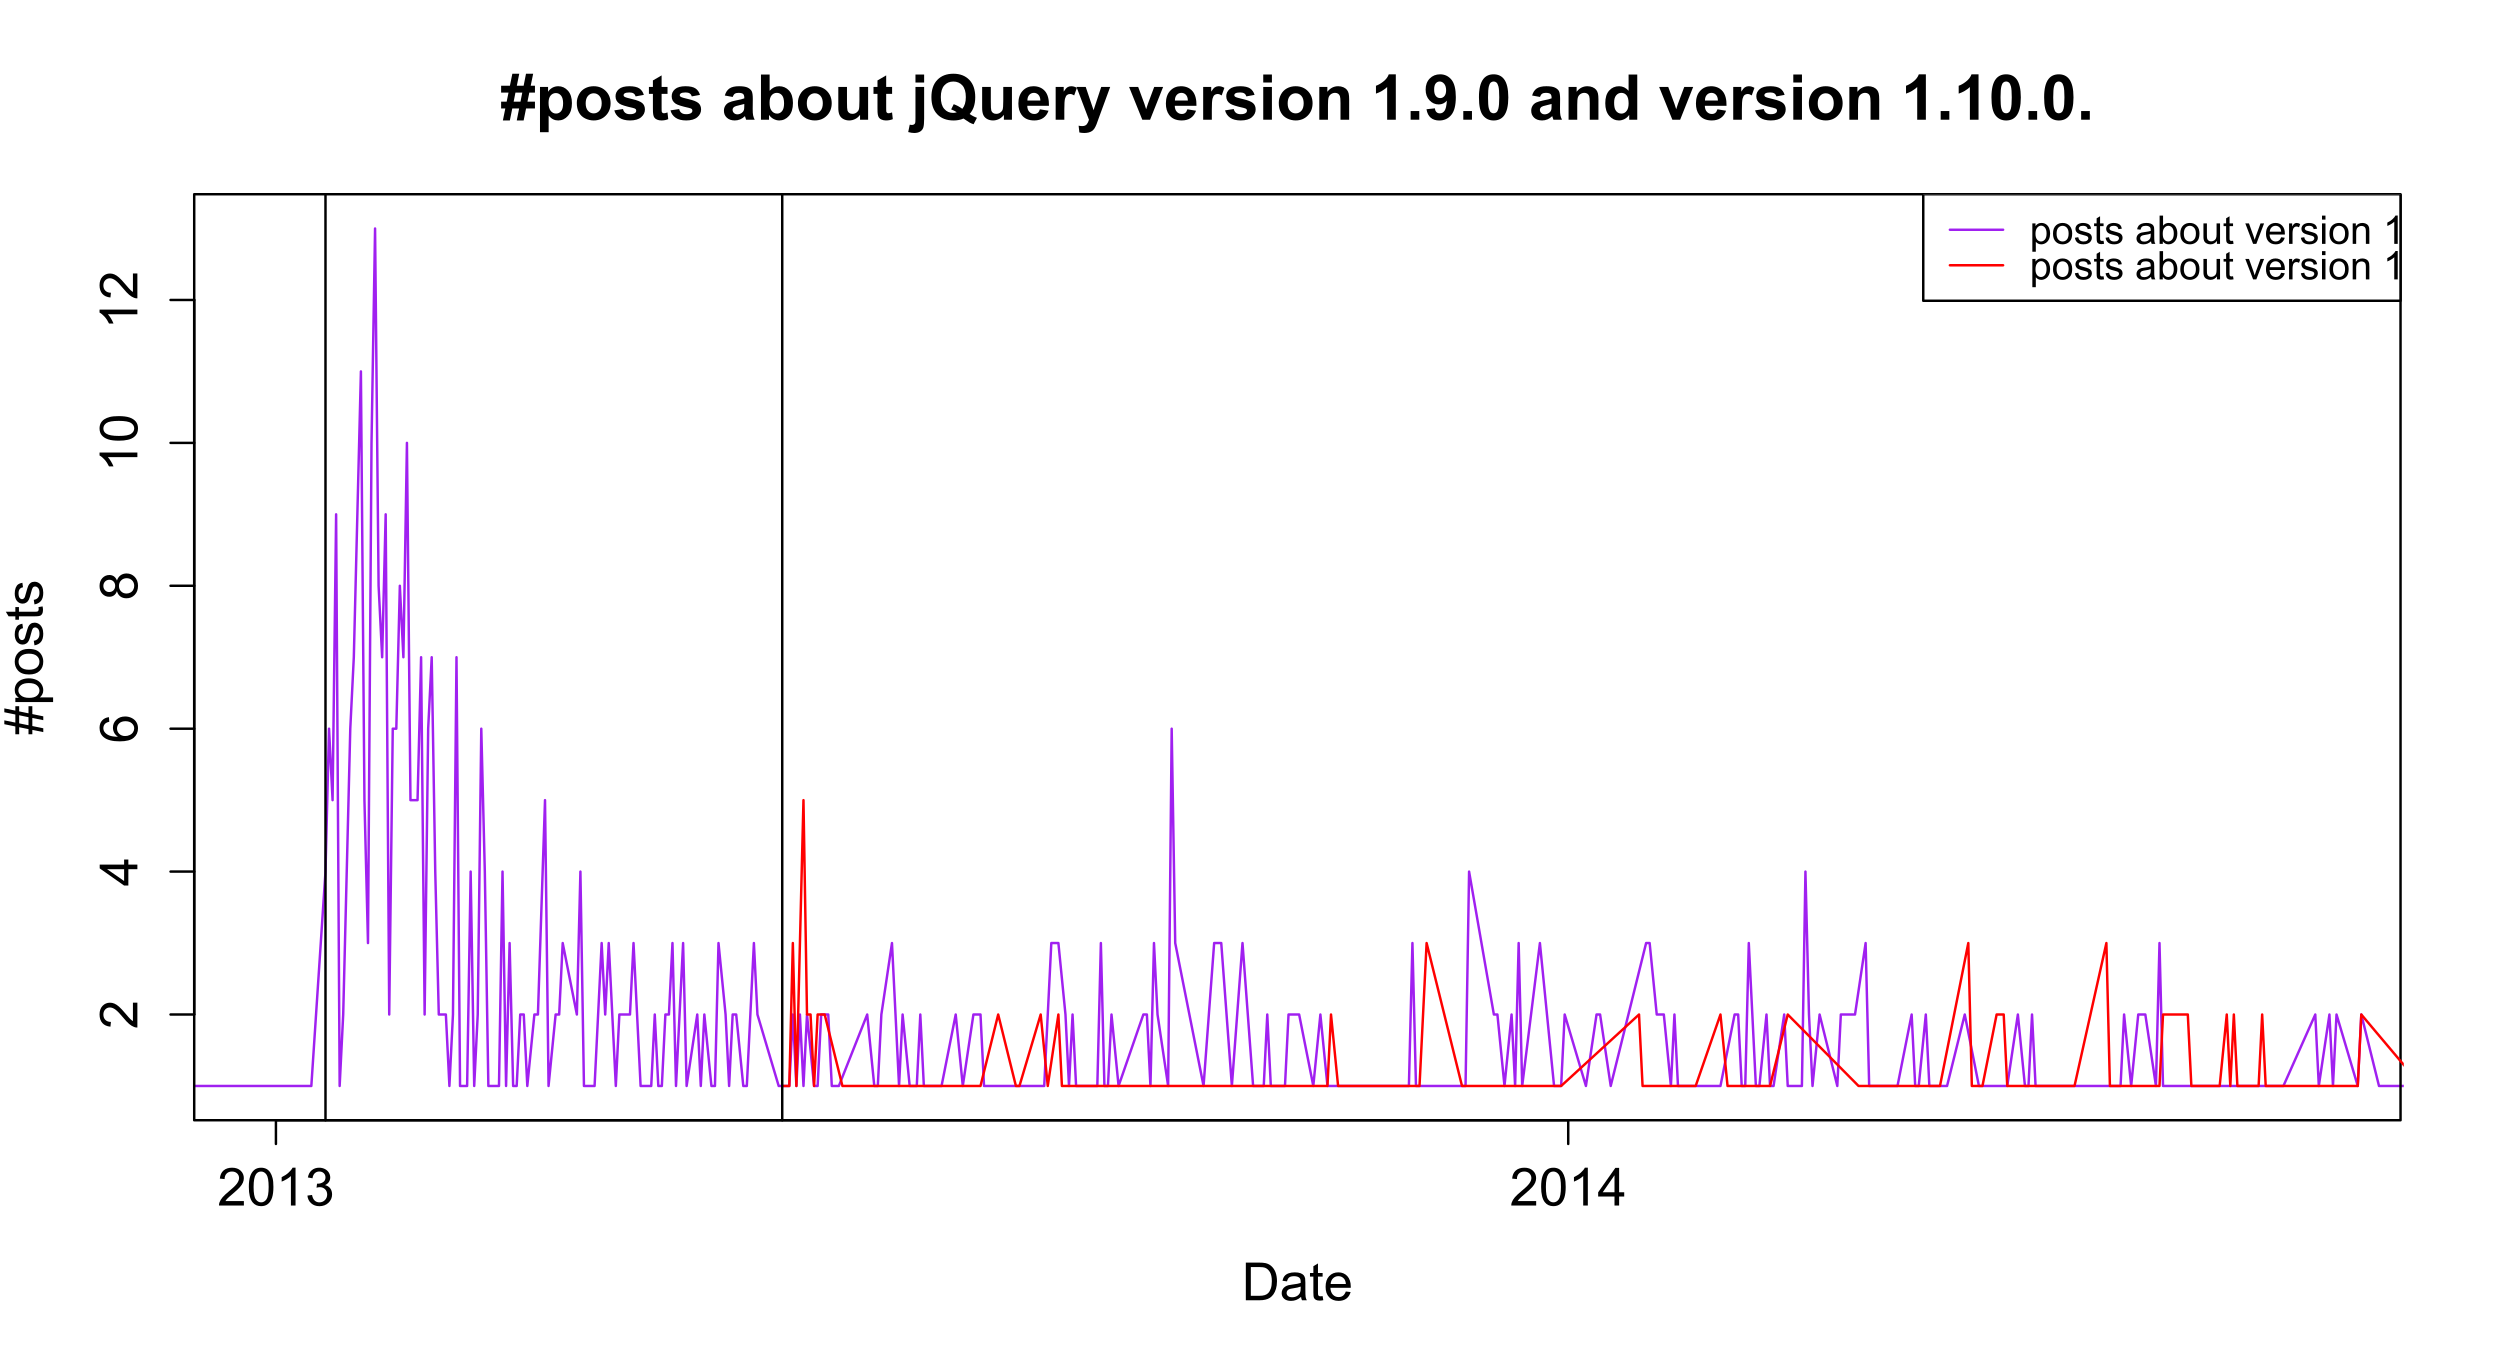 <?xml version="1.0" encoding="UTF-8"?>
<svg xmlns="http://www.w3.org/2000/svg" xmlns:xlink="http://www.w3.org/1999/xlink" width="760pt" height="414pt" viewBox="0 0 760 414" version="1.1">
<defs>
<g>
<symbol overflow="visible" id="glyph0-0">
<path style="stroke:none;" d="M 8.055 -1.352 L 8.055 0 L 0.484 0 C 0.473 -0.336 0.527 -0.66 0.648 -0.977 C 0.84 -1.488 1.148 -1.996 1.574 -2.5 C 1.996 -2.996 2.609 -3.574 3.414 -4.234 C 4.656 -5.254 5.496 -6.062 5.938 -6.66 C 6.371 -7.254 6.59 -7.816 6.594 -8.352 C 6.59 -8.906 6.391 -9.379 5.996 -9.762 C 5.594 -10.145 5.074 -10.336 4.438 -10.336 C 3.758 -10.336 3.219 -10.133 2.812 -9.727 C 2.406 -9.32 2.199 -8.758 2.195 -8.039 L 0.75 -8.188 C 0.848 -9.262 1.219 -10.086 1.867 -10.652 C 2.512 -11.215 3.379 -11.496 4.469 -11.5 C 5.566 -11.496 6.438 -11.191 7.078 -10.586 C 7.719 -9.973 8.039 -9.219 8.039 -8.32 C 8.039 -7.859 7.945 -7.406 7.758 -6.969 C 7.57 -6.523 7.258 -6.059 6.824 -5.57 C 6.387 -5.078 5.664 -4.406 4.656 -3.555 C 3.809 -2.844 3.266 -2.363 3.031 -2.113 C 2.789 -1.859 2.594 -1.605 2.438 -1.352 Z M 8.055 -1.352 "/>
</symbol>
<symbol overflow="visible" id="glyph0-1">
<path style="stroke:none;" d="M 0.664 -5.648 C 0.66 -7 0.801 -8.09 1.082 -8.918 C 1.359 -9.742 1.773 -10.379 2.324 -10.828 C 2.871 -11.273 3.562 -11.496 4.398 -11.5 C 5.012 -11.496 5.551 -11.371 6.016 -11.129 C 6.477 -10.879 6.859 -10.523 7.164 -10.059 C 7.465 -9.59 7.703 -9.023 7.875 -8.355 C 8.047 -7.684 8.133 -6.781 8.133 -5.648 C 8.133 -4.305 7.992 -3.219 7.719 -2.395 C 7.438 -1.566 7.027 -0.93 6.48 -0.48 C 5.93 -0.031 5.234 0.191 4.398 0.195 C 3.293 0.191 2.426 -0.199 1.797 -0.992 C 1.039 -1.941 0.66 -3.496 0.664 -5.648 Z M 2.109 -5.648 C 2.109 -3.766 2.328 -2.512 2.77 -1.895 C 3.207 -1.27 3.75 -0.961 4.398 -0.961 C 5.043 -0.961 5.586 -1.273 6.027 -1.898 C 6.465 -2.523 6.684 -3.773 6.688 -5.648 C 6.684 -7.531 6.465 -8.781 6.027 -9.406 C 5.586 -10.023 5.039 -10.336 4.383 -10.336 C 3.734 -10.336 3.219 -10.062 2.836 -9.516 C 2.352 -8.816 2.109 -7.527 2.109 -5.648 Z M 2.109 -5.648 "/>
</symbol>
<symbol overflow="visible" id="glyph0-2">
<path style="stroke:none;" d="M 5.961 0 L 4.555 0 L 4.555 -8.961 C 4.211 -8.633 3.77 -8.312 3.223 -7.992 C 2.672 -7.668 2.176 -7.426 1.742 -7.266 L 1.742 -8.625 C 2.523 -8.992 3.211 -9.438 3.805 -9.969 C 4.391 -10.492 4.809 -11.004 5.055 -11.5 L 5.961 -11.5 Z M 5.961 0 "/>
</symbol>
<symbol overflow="visible" id="glyph0-3">
<path style="stroke:none;" d="M 0.672 -3.023 L 2.078 -3.211 C 2.238 -2.414 2.512 -1.84 2.902 -1.488 C 3.285 -1.137 3.758 -0.961 4.32 -0.961 C 4.977 -0.961 5.535 -1.188 5.996 -1.648 C 6.449 -2.102 6.68 -2.672 6.68 -3.352 C 6.68 -3.996 6.469 -4.527 6.047 -4.949 C 5.625 -5.367 5.086 -5.578 4.438 -5.578 C 4.168 -5.578 3.84 -5.523 3.445 -5.422 L 3.602 -6.656 C 3.691 -6.645 3.766 -6.637 3.828 -6.641 C 4.422 -6.637 4.961 -6.793 5.445 -7.109 C 5.922 -7.418 6.164 -7.902 6.164 -8.555 C 6.164 -9.07 5.988 -9.496 5.641 -9.836 C 5.289 -10.172 4.84 -10.34 4.289 -10.344 C 3.742 -10.34 3.285 -10.168 2.922 -9.828 C 2.555 -9.48 2.32 -8.965 2.219 -8.281 L 0.812 -8.531 C 0.98 -9.473 1.371 -10.203 1.984 -10.723 C 2.59 -11.238 3.348 -11.496 4.258 -11.5 C 4.879 -11.496 5.453 -11.363 5.984 -11.098 C 6.508 -10.828 6.91 -10.461 7.191 -10 C 7.465 -9.535 7.605 -9.043 7.609 -8.523 C 7.605 -8.027 7.473 -7.578 7.211 -7.172 C 6.941 -6.766 6.547 -6.441 6.031 -6.203 C 6.703 -6.043 7.23 -5.719 7.609 -5.23 C 7.98 -4.734 8.168 -4.117 8.172 -3.383 C 8.168 -2.379 7.805 -1.531 7.078 -0.84 C 6.348 -0.145 5.426 0.199 4.312 0.203 C 3.305 0.199 2.469 -0.098 1.809 -0.695 C 1.141 -1.293 0.762 -2.07 0.672 -3.023 Z M 0.672 -3.023 "/>
</symbol>
<symbol overflow="visible" id="glyph0-4">
<path style="stroke:none;" d="M 5.172 0 L 5.172 -2.742 L 0.203 -2.742 L 0.203 -4.031 L 5.43 -11.453 L 6.578 -11.453 L 6.578 -4.031 L 8.125 -4.031 L 8.125 -2.742 L 6.578 -2.742 L 6.578 0 Z M 5.172 -4.031 L 5.172 -9.195 L 1.586 -4.031 Z M 5.172 -4.031 "/>
</symbol>
<symbol overflow="visible" id="glyph0-5">
<path style="stroke:none;" d="M 1.234 0 L 1.234 -11.453 L 5.18 -11.453 C 6.07 -11.449 6.75 -11.395 7.219 -11.289 C 7.875 -11.137 8.434 -10.863 8.898 -10.469 C 9.5 -9.957 9.953 -9.305 10.254 -8.512 C 10.551 -7.715 10.699 -6.809 10.703 -5.789 C 10.699 -4.918 10.598 -4.145 10.398 -3.477 C 10.191 -2.801 9.93 -2.246 9.617 -1.809 C 9.297 -1.367 8.949 -1.02 8.574 -0.77 C 8.191 -0.512 7.738 -0.32 7.207 -0.195 C 6.672 -0.062 6.059 0 5.367 0 Z M 2.75 -1.352 L 5.195 -1.352 C 5.949 -1.348 6.543 -1.418 6.973 -1.562 C 7.402 -1.699 7.742 -1.898 8 -2.156 C 8.355 -2.516 8.637 -2.996 8.84 -3.605 C 9.039 -4.207 9.141 -4.945 9.141 -5.812 C 9.141 -7.008 8.941 -7.926 8.551 -8.574 C 8.152 -9.215 7.676 -9.648 7.117 -9.867 C 6.707 -10.023 6.055 -10.102 5.156 -10.102 L 2.75 -10.102 Z M 2.75 -1.352 "/>
</symbol>
<symbol overflow="visible" id="glyph0-6">
<path style="stroke:none;" d="M 6.469 -1.023 C 5.945 -0.578 5.441 -0.266 4.965 -0.086 C 4.48 0.098 3.965 0.188 3.414 0.188 C 2.5 0.188 1.801 -0.035 1.312 -0.48 C 0.82 -0.926 0.574 -1.492 0.578 -2.188 C 0.574 -2.59 0.668 -2.961 0.855 -3.301 C 1.039 -3.633 1.281 -3.902 1.582 -4.109 C 1.879 -4.309 2.215 -4.465 2.594 -4.57 C 2.867 -4.641 3.285 -4.711 3.844 -4.781 C 4.977 -4.914 5.812 -5.074 6.352 -5.266 C 6.355 -5.457 6.355 -5.578 6.359 -5.633 C 6.355 -6.203 6.223 -6.609 5.961 -6.844 C 5.598 -7.16 5.066 -7.316 4.359 -7.32 C 3.695 -7.316 3.207 -7.203 2.895 -6.973 C 2.578 -6.738 2.344 -6.328 2.195 -5.742 L 0.82 -5.93 C 0.945 -6.516 1.148 -6.988 1.438 -7.355 C 1.719 -7.715 2.133 -7.996 2.68 -8.191 C 3.219 -8.387 3.848 -8.484 4.562 -8.484 C 5.27 -8.484 5.844 -8.398 6.289 -8.234 C 6.727 -8.062 7.055 -7.855 7.266 -7.605 C 7.473 -7.352 7.617 -7.031 7.703 -6.648 C 7.746 -6.406 7.77 -5.973 7.773 -5.352 L 7.773 -3.477 C 7.77 -2.164 7.801 -1.34 7.863 -0.996 C 7.922 -0.648 8.039 -0.316 8.219 0 L 6.75 0 C 6.602 -0.289 6.508 -0.629 6.469 -1.023 Z M 6.352 -4.164 C 5.84 -3.953 5.074 -3.777 4.055 -3.633 C 3.477 -3.547 3.066 -3.453 2.828 -3.352 C 2.586 -3.246 2.402 -3.094 2.273 -2.895 C 2.141 -2.691 2.074 -2.469 2.078 -2.227 C 2.074 -1.852 2.215 -1.539 2.504 -1.289 C 2.785 -1.039 3.203 -0.914 3.75 -0.914 C 4.289 -0.914 4.77 -1.031 5.195 -1.27 C 5.613 -1.504 5.922 -1.828 6.125 -2.242 C 6.273 -2.559 6.352 -3.027 6.352 -3.648 Z M 6.352 -4.164 "/>
</symbol>
<symbol overflow="visible" id="glyph0-7">
<path style="stroke:none;" d="M 4.125 -1.258 L 4.328 -0.016 C 3.93 0.066 3.574 0.105 3.266 0.109 C 2.75 0.105 2.355 0.027 2.078 -0.133 C 1.793 -0.293 1.594 -0.504 1.484 -0.77 C 1.367 -1.027 1.312 -1.582 1.312 -2.43 L 1.312 -7.203 L 0.281 -7.203 L 0.281 -8.297 L 1.312 -8.297 L 1.312 -10.352 L 2.711 -11.195 L 2.711 -8.297 L 4.125 -8.297 L 4.125 -7.203 L 2.711 -7.203 L 2.711 -2.352 C 2.707 -1.945 2.73 -1.688 2.785 -1.578 C 2.832 -1.461 2.914 -1.371 3.027 -1.305 C 3.137 -1.234 3.297 -1.199 3.508 -1.203 C 3.66 -1.199 3.867 -1.219 4.125 -1.258 Z M 4.125 -1.258 "/>
</symbol>
<symbol overflow="visible" id="glyph0-8">
<path style="stroke:none;" d="M 6.734 -2.672 L 8.188 -2.492 C 7.953 -1.641 7.531 -0.984 6.914 -0.516 C 6.293 -0.047 5.5 0.188 4.539 0.188 C 3.324 0.188 2.363 -0.184 1.652 -0.934 C 0.941 -1.676 0.586 -2.727 0.586 -4.078 C 0.586 -5.473 0.945 -6.555 1.664 -7.328 C 2.383 -8.098 3.312 -8.484 4.461 -8.484 C 5.566 -8.484 6.473 -8.105 7.18 -7.352 C 7.879 -6.594 8.23 -5.531 8.234 -4.164 C 8.23 -4.078 8.23 -3.953 8.227 -3.789 L 2.039 -3.789 C 2.09 -2.875 2.348 -2.176 2.812 -1.695 C 3.273 -1.207 3.852 -0.965 4.547 -0.969 C 5.062 -0.965 5.5 -1.102 5.867 -1.375 C 6.227 -1.645 6.516 -2.078 6.734 -2.672 Z M 2.117 -4.945 L 6.75 -4.945 C 6.688 -5.641 6.508 -6.164 6.219 -6.516 C 5.766 -7.055 5.188 -7.324 4.477 -7.328 C 3.828 -7.324 3.285 -7.109 2.848 -6.68 C 2.406 -6.246 2.16 -5.668 2.117 -4.945 Z M 2.117 -4.945 "/>
</symbol>
<symbol overflow="visible" id="glyph1-0">
<path style="stroke:none;" d="M -1.352 -8.055 L 0 -8.055 L 0 -0.484 C -0.336 -0.473 -0.66 -0.527 -0.977 -0.648 C -1.488 -0.84 -1.996 -1.148 -2.5 -1.574 C -2.996 -1.996 -3.574 -2.609 -4.234 -3.414 C -5.254 -4.656 -6.062 -5.496 -6.66 -5.938 C -7.254 -6.371 -7.816 -6.59 -8.352 -6.594 C -8.906 -6.59 -9.379 -6.391 -9.762 -5.996 C -10.145 -5.594 -10.336 -5.074 -10.336 -4.438 C -10.336 -3.758 -10.133 -3.219 -9.727 -2.812 C -9.32 -2.406 -8.758 -2.199 -8.039 -2.195 L -8.188 -0.75 C -9.262 -0.848 -10.086 -1.219 -10.652 -1.867 C -11.215 -2.512 -11.496 -3.379 -11.5 -4.469 C -11.496 -5.566 -11.191 -6.438 -10.586 -7.078 C -9.973 -7.719 -9.219 -8.039 -8.32 -8.039 C -7.859 -8.039 -7.406 -7.945 -6.969 -7.758 C -6.523 -7.57 -6.059 -7.258 -5.57 -6.824 C -5.078 -6.387 -4.406 -5.664 -3.555 -4.656 C -2.844 -3.809 -2.363 -3.266 -2.113 -3.031 C -1.859 -2.789 -1.605 -2.594 -1.352 -2.438 Z M -1.352 -8.055 "/>
</symbol>
<symbol overflow="visible" id="glyph1-1">
<path style="stroke:none;" d="M 0 -5.172 L -2.742 -5.172 L -2.742 -0.203 L -4.031 -0.203 L -11.453 -5.43 L -11.453 -6.578 L -4.031 -6.578 L -4.031 -8.125 L -2.742 -8.125 L -2.742 -6.578 L 0 -6.578 Z M -4.031 -5.172 L -9.195 -5.172 L -4.031 -1.586 Z M -4.031 -5.172 "/>
</symbol>
<symbol overflow="visible" id="glyph1-2">
<path style="stroke:none;" d="M -8.648 -7.961 L -8.539 -6.562 C -9.086 -6.438 -9.488 -6.258 -9.742 -6.031 C -10.141 -5.648 -10.34 -5.18 -10.344 -4.625 C -10.34 -4.172 -10.215 -3.781 -9.969 -3.445 C -9.641 -3 -9.172 -2.648 -8.555 -2.398 C -7.934 -2.141 -7.051 -2.008 -5.906 -2 C -6.422 -2.336 -6.805 -2.75 -7.055 -3.242 C -7.305 -3.727 -7.43 -4.242 -7.43 -4.781 C -7.43 -5.719 -7.082 -6.516 -6.395 -7.176 C -5.699 -7.832 -4.809 -8.16 -3.719 -8.164 C -2.996 -8.16 -2.328 -8.008 -1.715 -7.699 C -1.094 -7.387 -0.621 -6.961 -0.297 -6.422 C 0.031 -5.879 0.191 -5.262 0.195 -4.578 C 0.191 -3.402 -0.234 -2.449 -1.098 -1.711 C -1.957 -0.969 -3.379 -0.598 -5.359 -0.602 C -7.57 -0.598 -9.18 -1.008 -10.188 -1.828 C -11.059 -2.539 -11.496 -3.5 -11.5 -4.711 C -11.496 -5.609 -11.242 -6.348 -10.742 -6.926 C -10.234 -7.5 -9.539 -7.844 -8.648 -7.961 Z M -3.711 -2.219 C -3.223 -2.215 -2.762 -2.316 -2.32 -2.527 C -1.875 -2.73 -1.535 -3.02 -1.309 -3.391 C -1.074 -3.758 -0.961 -4.145 -0.961 -4.555 C -0.961 -5.145 -1.199 -5.656 -1.68 -6.086 C -2.156 -6.512 -2.809 -6.727 -3.633 -6.727 C -4.422 -6.727 -5.043 -6.516 -5.504 -6.094 C -5.957 -5.672 -6.188 -5.141 -6.188 -4.5 C -6.188 -3.863 -5.957 -3.324 -5.504 -2.883 C -5.043 -2.438 -4.445 -2.215 -3.711 -2.219 Z M -3.711 -2.219 "/>
</symbol>
<symbol overflow="visible" id="glyph1-3">
<path style="stroke:none;" d="M -6.211 -2.828 C -6.422 -2.242 -6.727 -1.809 -7.125 -1.531 C -7.52 -1.246 -7.992 -1.105 -8.547 -1.109 C -9.379 -1.105 -10.078 -1.406 -10.648 -2.008 C -11.211 -2.605 -11.496 -3.402 -11.5 -4.398 C -11.496 -5.395 -11.207 -6.199 -10.629 -6.812 C -10.047 -7.418 -9.34 -7.723 -8.508 -7.727 C -7.977 -7.723 -7.512 -7.582 -7.121 -7.309 C -6.723 -7.027 -6.422 -6.605 -6.211 -6.039 C -5.98 -6.738 -5.609 -7.273 -5.102 -7.645 C -4.59 -8.008 -3.98 -8.191 -3.273 -8.195 C -2.293 -8.191 -1.469 -7.844 -0.805 -7.156 C -0.137 -6.461 0.191 -5.551 0.195 -4.422 C 0.191 -3.289 -0.141 -2.379 -0.809 -1.688 C -1.477 -0.992 -2.309 -0.645 -3.312 -0.648 C -4.055 -0.645 -4.68 -0.832 -5.184 -1.215 C -5.684 -1.59 -6.027 -2.129 -6.211 -2.828 Z M -8.594 -2.547 C -8.051 -2.543 -7.609 -2.719 -7.266 -3.07 C -6.922 -3.418 -6.75 -3.871 -6.75 -4.43 C -6.75 -4.969 -6.918 -5.41 -7.262 -5.762 C -7.598 -6.105 -8.016 -6.281 -8.516 -6.281 C -9.027 -6.281 -9.461 -6.102 -9.816 -5.746 C -10.164 -5.387 -10.34 -4.941 -10.344 -4.414 C -10.34 -3.875 -10.168 -3.43 -9.828 -3.078 C -9.48 -2.719 -9.07 -2.543 -8.594 -2.547 Z M -3.305 -2.094 C -2.902 -2.09 -2.512 -2.188 -2.141 -2.379 C -1.762 -2.566 -1.473 -2.848 -1.27 -3.227 C -1.062 -3.598 -0.961 -4 -0.961 -4.438 C -0.961 -5.105 -1.176 -5.66 -1.609 -6.102 C -2.039 -6.535 -2.59 -6.754 -3.258 -6.758 C -3.934 -6.754 -4.492 -6.531 -4.938 -6.082 C -5.379 -5.629 -5.602 -5.062 -5.602 -4.391 C -5.602 -3.727 -5.383 -3.18 -4.945 -2.746 C -4.508 -2.309 -3.961 -2.09 -3.305 -2.094 Z M -3.305 -2.094 "/>
</symbol>
<symbol overflow="visible" id="glyph1-4">
<path style="stroke:none;" d="M 0 -5.961 L 0 -4.555 L -8.961 -4.555 C -8.633 -4.211 -8.312 -3.77 -7.992 -3.223 C -7.668 -2.672 -7.426 -2.176 -7.266 -1.742 L -8.625 -1.742 C -8.992 -2.523 -9.438 -3.211 -9.969 -3.805 C -10.492 -4.391 -11.004 -4.809 -11.5 -5.055 L -11.5 -5.961 Z M 0 -5.961 "/>
</symbol>
<symbol overflow="visible" id="glyph1-5">
<path style="stroke:none;" d="M -5.648 -0.664 C -7 -0.66 -8.09 -0.801 -8.918 -1.082 C -9.742 -1.359 -10.379 -1.773 -10.828 -2.324 C -11.273 -2.871 -11.496 -3.562 -11.5 -4.398 C -11.496 -5.012 -11.371 -5.551 -11.129 -6.016 C -10.879 -6.477 -10.523 -6.859 -10.059 -7.164 C -9.59 -7.465 -9.023 -7.703 -8.355 -7.875 C -7.684 -8.047 -6.781 -8.133 -5.648 -8.133 C -4.305 -8.133 -3.219 -7.992 -2.395 -7.719 C -1.566 -7.438 -0.93 -7.027 -0.48 -6.48 C -0.031 -5.93 0.191 -5.234 0.195 -4.398 C 0.191 -3.293 -0.199 -2.426 -0.992 -1.797 C -1.941 -1.039 -3.496 -0.66 -5.648 -0.664 Z M -5.648 -2.109 C -3.766 -2.109 -2.512 -2.328 -1.895 -2.77 C -1.27 -3.207 -0.961 -3.75 -0.961 -4.398 C -0.961 -5.043 -1.273 -5.586 -1.898 -6.027 C -2.523 -6.465 -3.773 -6.684 -5.648 -6.688 C -7.531 -6.684 -8.781 -6.465 -9.406 -6.027 C -10.023 -5.586 -10.336 -5.039 -10.336 -4.383 C -10.336 -3.734 -10.062 -3.219 -9.516 -2.836 C -8.816 -2.352 -7.527 -2.109 -5.648 -2.109 Z M -5.648 -2.109 "/>
</symbol>
<symbol overflow="visible" id="glyph1-6">
<path style="stroke:none;" d="M 0.195 -0.805 L -3.133 -1.484 L -3.133 -0.164 L -4.297 -0.164 L -4.297 -1.719 L -7.133 -2.297 L -7.133 -0.164 L -8.297 -0.164 L -8.297 -2.531 L -11.648 -3.211 L -11.648 -4.383 L -8.297 -3.703 L -8.297 -6.164 L -11.648 -6.844 L -11.648 -8.023 L -8.297 -7.344 L -8.297 -8.695 L -7.133 -8.695 L -7.133 -7.109 L -4.297 -6.523 L -4.297 -8.695 L -3.133 -8.695 L -3.133 -6.289 L 0.195 -5.609 L 0.195 -4.438 L -3.133 -5.109 L -3.133 -2.656 L 0.195 -1.977 Z M -4.297 -2.891 L -4.297 -5.344 L -7.133 -5.93 L -7.133 -3.469 Z M -4.297 -2.891 "/>
</symbol>
<symbol overflow="visible" id="glyph1-7">
<path style="stroke:none;" d="M 3.18 -1.055 L -8.297 -1.055 L -8.297 -2.336 L -7.219 -2.336 C -7.641 -2.637 -7.957 -2.977 -8.168 -3.359 C -8.379 -3.734 -8.484 -4.195 -8.484 -4.742 C -8.484 -5.445 -8.301 -6.07 -7.938 -6.617 C -7.57 -7.156 -7.055 -7.566 -6.395 -7.844 C -5.727 -8.117 -5 -8.254 -4.211 -8.258 C -3.359 -8.254 -2.594 -8.102 -1.918 -7.801 C -1.234 -7.492 -0.715 -7.051 -0.355 -6.473 C 0.008 -5.891 0.188 -5.281 0.188 -4.641 C 0.188 -4.172 0.09 -3.75 -0.109 -3.379 C -0.305 -3.004 -0.555 -2.699 -0.859 -2.461 L 3.18 -2.461 Z M -4.102 -2.328 C -3.031 -2.324 -2.242 -2.543 -1.734 -2.977 C -1.223 -3.406 -0.965 -3.93 -0.969 -4.547 C -0.965 -5.172 -1.23 -5.707 -1.762 -6.152 C -2.289 -6.598 -3.109 -6.82 -4.219 -6.82 C -5.273 -6.82 -6.062 -6.602 -6.594 -6.168 C -7.117 -5.73 -7.383 -5.211 -7.383 -4.609 C -7.383 -4.008 -7.102 -3.477 -6.543 -3.02 C -5.98 -2.555 -5.168 -2.324 -4.102 -2.328 Z M -4.102 -2.328 "/>
</symbol>
<symbol overflow="visible" id="glyph1-8">
<path style="stroke:none;" d="M -4.148 -0.531 C -5.684 -0.527 -6.82 -0.953 -7.562 -1.812 C -8.176 -2.523 -8.484 -3.395 -8.484 -4.422 C -8.484 -5.559 -8.109 -6.492 -7.363 -7.219 C -6.613 -7.941 -5.582 -8.301 -4.266 -8.305 C -3.195 -8.301 -2.355 -8.141 -1.746 -7.824 C -1.133 -7.5 -0.656 -7.035 -0.32 -6.426 C 0.02 -5.812 0.188 -5.145 0.188 -4.422 C 0.188 -3.258 -0.184 -2.32 -0.93 -1.605 C -1.672 -0.887 -2.746 -0.527 -4.148 -0.531 Z M -4.148 -1.977 C -3.086 -1.973 -2.289 -2.207 -1.762 -2.672 C -1.23 -3.133 -0.965 -3.715 -0.969 -4.422 C -0.965 -5.117 -1.23 -5.699 -1.766 -6.164 C -2.293 -6.625 -3.105 -6.855 -4.195 -6.859 C -5.219 -6.855 -5.996 -6.621 -6.527 -6.16 C -7.055 -5.691 -7.316 -5.113 -7.32 -4.422 C -7.316 -3.715 -7.055 -3.133 -6.531 -2.672 C -6.004 -2.207 -5.211 -1.973 -4.148 -1.977 Z M -4.148 -1.977 "/>
</symbol>
<symbol overflow="visible" id="glyph1-9">
<path style="stroke:none;" d="M -2.477 -0.492 L -2.695 -1.883 C -2.137 -1.957 -1.707 -2.176 -1.414 -2.535 C -1.113 -2.891 -0.965 -3.391 -0.969 -4.031 C -0.965 -4.676 -1.098 -5.152 -1.363 -5.469 C -1.625 -5.777 -1.934 -5.934 -2.289 -5.938 C -2.605 -5.934 -2.855 -5.797 -3.039 -5.523 C -3.16 -5.328 -3.32 -4.848 -3.516 -4.086 C -3.773 -3.051 -3.996 -2.336 -4.191 -1.941 C -4.379 -1.539 -4.645 -1.238 -4.98 -1.035 C -5.316 -0.828 -5.688 -0.727 -6.094 -0.727 C -6.461 -0.727 -6.801 -0.809 -7.121 -0.98 C -7.434 -1.145 -7.695 -1.375 -7.906 -1.672 C -8.062 -1.887 -8.199 -2.188 -8.316 -2.566 C -8.426 -2.941 -8.484 -3.344 -8.484 -3.781 C -8.484 -4.43 -8.391 -5.004 -8.203 -5.496 C -8.016 -5.988 -7.762 -6.352 -7.441 -6.586 C -7.121 -6.82 -6.691 -6.98 -6.156 -7.07 L -5.969 -5.695 C -6.395 -5.633 -6.727 -5.449 -6.969 -5.152 C -7.203 -4.848 -7.324 -4.426 -7.328 -3.883 C -7.324 -3.234 -7.219 -2.773 -7.008 -2.5 C -6.793 -2.223 -6.543 -2.086 -6.258 -2.086 C -6.074 -2.086 -5.91 -2.141 -5.766 -2.258 C -5.613 -2.367 -5.488 -2.547 -5.391 -2.797 C -5.336 -2.934 -5.215 -3.348 -5.031 -4.039 C -4.762 -5.031 -4.543 -5.727 -4.379 -6.121 C -4.207 -6.512 -3.961 -6.82 -3.641 -7.047 C -3.312 -7.27 -2.914 -7.383 -2.438 -7.383 C -1.969 -7.383 -1.527 -7.246 -1.113 -6.973 C -0.699 -6.699 -0.379 -6.305 -0.152 -5.789 C 0.074 -5.273 0.188 -4.688 0.188 -4.039 C 0.188 -2.957 -0.035 -2.137 -0.484 -1.574 C -0.93 -1.008 -1.594 -0.648 -2.477 -0.492 Z M -2.477 -0.492 "/>
</symbol>
<symbol overflow="visible" id="glyph1-10">
<path style="stroke:none;" d="M -1.258 -4.125 L -0.016 -4.328 C 0.066 -3.93 0.105 -3.574 0.109 -3.266 C 0.105 -2.75 0.027 -2.355 -0.133 -2.078 C -0.293 -1.793 -0.504 -1.594 -0.77 -1.484 C -1.027 -1.367 -1.582 -1.312 -2.43 -1.312 L -7.203 -1.312 L -7.203 -0.281 L -8.297 -0.281 L -8.297 -1.312 L -10.352 -1.312 L -11.195 -2.711 L -8.297 -2.711 L -8.297 -4.125 L -7.203 -4.125 L -7.203 -2.711 L -2.352 -2.711 C -1.945 -2.707 -1.688 -2.73 -1.578 -2.785 C -1.461 -2.832 -1.371 -2.914 -1.305 -3.027 C -1.234 -3.137 -1.199 -3.297 -1.203 -3.508 C -1.199 -3.66 -1.219 -3.867 -1.258 -4.125 Z M -1.258 -4.125 "/>
</symbol>
<symbol overflow="visible" id="glyph2-0">
<path style="stroke:none;" d="M 1.445 -3.422 L 0.168 -3.422 L 0.168 -5.484 L 1.855 -5.484 L 2.418 -8.25 L 0.168 -8.25 L 0.168 -10.32 L 2.84 -10.32 L 3.582 -13.977 L 5.68 -13.977 L 4.941 -10.32 L 7.012 -10.32 L 7.734 -13.977 L 9.91 -13.977 L 9.16 -10.32 L 10.453 -10.32 L 10.453 -8.25 L 8.738 -8.25 L 8.176 -5.484 L 10.453 -5.484 L 10.453 -3.422 L 7.754 -3.422 L 7.012 0.234 L 4.922 0.234 L 5.645 -3.422 L 3.562 -3.422 L 2.82 0.234 L 0.703 0.234 Z M 4.527 -8.25 L 3.977 -5.484 L 6.055 -5.484 L 6.602 -8.25 Z M 4.527 -8.25 "/>
</symbol>
<symbol overflow="visible" id="glyph2-1">
<path style="stroke:none;" d="M 1.305 -9.957 L 3.758 -9.957 L 3.758 -8.492 C 4.074 -8.988 4.508 -9.395 5.051 -9.711 C 5.594 -10.02 6.195 -10.176 6.863 -10.18 C 8.016 -10.176 8.996 -9.723 9.805 -8.82 C 10.609 -7.91 11.016 -6.648 11.016 -5.035 C 11.016 -3.367 10.609 -2.074 9.797 -1.156 C 8.984 -0.234 8 0.223 6.844 0.227 C 6.293 0.223 5.793 0.117 5.348 -0.102 C 4.898 -0.316 4.43 -0.691 3.938 -1.227 L 3.938 3.789 L 1.305 3.789 Z M 3.91 -5.148 C 3.906 -4.027 4.129 -3.199 4.574 -2.668 C 5.016 -2.129 5.555 -1.863 6.195 -1.867 C 6.805 -1.863 7.316 -2.109 7.727 -2.602 C 8.129 -3.09 8.332 -3.895 8.336 -5.016 C 8.332 -6.059 8.121 -6.832 7.707 -7.34 C 7.285 -7.844 6.766 -8.098 6.148 -8.102 C 5.5 -8.098 4.969 -7.848 4.547 -7.355 C 4.121 -6.855 3.906 -6.121 3.91 -5.148 Z M 3.91 -5.148 "/>
</symbol>
<symbol overflow="visible" id="glyph2-2">
<path style="stroke:none;" d="M 0.77 -5.117 C 0.766 -5.988 0.98 -6.836 1.414 -7.656 C 1.844 -8.473 2.457 -9.098 3.246 -9.531 C 4.035 -9.961 4.918 -10.176 5.898 -10.18 C 7.402 -10.176 8.637 -9.688 9.598 -8.711 C 10.559 -7.73 11.039 -6.496 11.043 -5.008 C 11.039 -3.496 10.555 -2.246 9.586 -1.258 C 8.613 -0.27 7.387 0.223 5.914 0.227 C 5 0.223 4.133 0.02 3.305 -0.391 C 2.477 -0.801 1.844 -1.406 1.414 -2.207 C 0.98 -3 0.766 -3.969 0.77 -5.117 Z M 3.469 -4.977 C 3.469 -3.984 3.703 -3.23 4.172 -2.707 C 4.641 -2.184 5.219 -1.922 5.906 -1.922 C 6.594 -1.922 7.168 -2.184 7.637 -2.707 C 8.098 -3.23 8.332 -3.992 8.336 -4.996 C 8.332 -5.969 8.098 -6.719 7.637 -7.246 C 7.168 -7.77 6.594 -8.031 5.906 -8.035 C 5.219 -8.031 4.641 -7.77 4.172 -7.246 C 3.703 -6.719 3.469 -5.961 3.469 -4.977 Z M 3.469 -4.977 "/>
</symbol>
<symbol overflow="visible" id="glyph2-3">
<path style="stroke:none;" d="M 0.449 -2.84 L 3.094 -3.242 C 3.203 -2.727 3.43 -2.34 3.777 -2.078 C 4.117 -1.809 4.598 -1.676 5.223 -1.68 C 5.898 -1.676 6.41 -1.801 6.758 -2.055 C 6.984 -2.227 7.102 -2.461 7.105 -2.758 C 7.102 -2.953 7.039 -3.117 6.918 -3.254 C 6.785 -3.375 6.492 -3.492 6.039 -3.602 C 3.91 -4.066 2.562 -4.492 1.996 -4.883 C 1.207 -5.418 0.812 -6.168 0.816 -7.125 C 0.812 -7.984 1.152 -8.707 1.836 -9.297 C 2.516 -9.883 3.574 -10.176 5.008 -10.18 C 6.367 -10.176 7.379 -9.957 8.043 -9.516 C 8.703 -9.07 9.16 -8.414 9.414 -7.547 L 6.93 -7.086 C 6.82 -7.469 6.617 -7.766 6.324 -7.977 C 6.023 -8.18 5.602 -8.285 5.055 -8.289 C 4.355 -8.285 3.859 -8.188 3.562 -7.996 C 3.359 -7.855 3.258 -7.676 3.262 -7.461 C 3.258 -7.27 3.344 -7.113 3.523 -6.984 C 3.758 -6.809 4.578 -6.559 5.984 -6.242 C 7.383 -5.922 8.363 -5.531 8.926 -5.07 C 9.473 -4.598 9.75 -3.945 9.75 -3.113 C 9.75 -2.195 9.367 -1.41 8.605 -0.758 C 7.84 -0.102 6.711 0.223 5.223 0.227 C 3.863 0.223 2.789 -0.051 2 -0.598 C 1.207 -1.148 0.691 -1.895 0.449 -2.84 Z M 0.449 -2.84 "/>
</symbol>
<symbol overflow="visible" id="glyph2-4">
<path style="stroke:none;" d="M 5.945 -9.957 L 5.945 -7.855 L 4.145 -7.855 L 4.145 -3.844 C 4.141 -3.031 4.16 -2.555 4.195 -2.422 C 4.227 -2.285 4.305 -2.176 4.43 -2.09 C 4.551 -2 4.699 -1.957 4.875 -1.961 C 5.117 -1.957 5.469 -2.039 5.934 -2.211 L 6.16 -0.168 C 5.543 0.094 4.852 0.223 4.078 0.227 C 3.602 0.223 3.172 0.145 2.793 -0.012 C 2.41 -0.172 2.129 -0.379 1.953 -0.633 C 1.773 -0.883 1.652 -1.223 1.586 -1.66 C 1.527 -1.961 1.5 -2.582 1.5 -3.516 L 1.5 -7.855 L 0.289 -7.855 L 0.289 -9.957 L 1.5 -9.957 L 1.5 -11.934 L 4.145 -13.473 L 4.145 -9.957 Z M 5.945 -9.957 "/>
</symbol>
<symbol overflow="visible" id="glyph2-5">
<path style="stroke:none;" d=""/>
</symbol>
<symbol overflow="visible" id="glyph2-6">
<path style="stroke:none;" d="M 3.348 -6.918 L 0.957 -7.352 C 1.223 -8.309 1.688 -9.02 2.344 -9.484 C 3 -9.945 3.973 -10.176 5.27 -10.18 C 6.441 -10.176 7.316 -10.039 7.895 -9.762 C 8.465 -9.484 8.871 -9.129 9.109 -8.703 C 9.34 -8.273 9.457 -7.488 9.461 -6.348 L 9.43 -3.273 C 9.426 -2.395 9.469 -1.75 9.555 -1.336 C 9.637 -0.918 9.797 -0.473 10.031 0 L 7.426 0 C 7.352 -0.172 7.27 -0.43 7.172 -0.777 C 7.125 -0.93 7.094 -1.031 7.078 -1.086 C 6.625 -0.645 6.141 -0.316 5.633 -0.102 C 5.117 0.117 4.57 0.223 3.992 0.227 C 2.965 0.223 2.16 -0.055 1.57 -0.609 C 0.977 -1.164 0.68 -1.867 0.684 -2.719 C 0.68 -3.281 0.812 -3.781 1.086 -4.223 C 1.352 -4.66 1.73 -4.996 2.219 -5.234 C 2.699 -5.465 3.398 -5.672 4.312 -5.852 C 5.543 -6.078 6.395 -6.293 6.871 -6.496 L 6.871 -6.758 C 6.867 -7.262 6.742 -7.625 6.496 -7.84 C 6.242 -8.055 5.77 -8.16 5.082 -8.164 C 4.609 -8.16 4.246 -8.07 3.984 -7.887 C 3.719 -7.703 3.504 -7.379 3.348 -6.918 Z M 6.871 -4.781 C 6.531 -4.668 5.996 -4.531 5.27 -4.379 C 4.535 -4.219 4.059 -4.066 3.836 -3.918 C 3.488 -3.672 3.316 -3.363 3.32 -2.992 C 3.316 -2.621 3.453 -2.301 3.73 -2.035 C 4.004 -1.762 4.355 -1.629 4.781 -1.633 C 5.254 -1.629 5.707 -1.785 6.141 -2.102 C 6.457 -2.336 6.664 -2.625 6.77 -2.973 C 6.832 -3.191 6.867 -3.621 6.871 -4.258 Z M 6.871 -4.781 "/>
</symbol>
<symbol overflow="visible" id="glyph2-7">
<path style="stroke:none;" d="M 1.266 0 L 1.266 -13.742 L 3.898 -13.742 L 3.898 -8.793 C 4.707 -9.715 5.672 -10.176 6.789 -10.18 C 7.996 -10.176 9 -9.738 9.797 -8.863 C 10.59 -7.984 10.984 -6.723 10.988 -5.082 C 10.984 -3.379 10.582 -2.07 9.773 -1.152 C 8.961 -0.234 7.977 0.223 6.824 0.227 C 6.254 0.223 5.691 0.082 5.141 -0.199 C 4.586 -0.484 4.109 -0.902 3.711 -1.461 L 3.711 0 Z M 3.883 -5.195 C 3.879 -4.16 4.039 -3.398 4.367 -2.906 C 4.82 -2.203 5.43 -1.852 6.188 -1.855 C 6.766 -1.852 7.258 -2.102 7.672 -2.602 C 8.078 -3.098 8.285 -3.879 8.289 -4.949 C 8.285 -6.086 8.078 -6.906 7.668 -7.41 C 7.254 -7.91 6.727 -8.16 6.086 -8.164 C 5.449 -8.16 4.922 -7.918 4.508 -7.43 C 4.086 -6.938 3.879 -6.191 3.883 -5.195 Z M 3.883 -5.195 "/>
</symbol>
<symbol overflow="visible" id="glyph2-8">
<path style="stroke:none;" d="M 7.93 0 L 7.93 -1.492 C 7.562 -0.957 7.086 -0.539 6.5 -0.234 C 5.906 0.07 5.285 0.223 4.633 0.227 C 3.961 0.223 3.359 0.078 2.832 -0.215 C 2.297 -0.508 1.914 -0.922 1.676 -1.453 C 1.438 -1.984 1.316 -2.719 1.32 -3.656 L 1.32 -9.957 L 3.957 -9.957 L 3.957 -5.383 C 3.953 -3.98 4.004 -3.121 4.102 -2.809 C 4.195 -2.488 4.371 -2.238 4.629 -2.059 C 4.887 -1.871 5.211 -1.781 5.605 -1.781 C 6.055 -1.781 6.457 -1.902 6.816 -2.152 C 7.168 -2.395 7.414 -2.703 7.547 -3.07 C 7.676 -3.434 7.738 -4.328 7.742 -5.758 L 7.742 -9.957 L 10.379 -9.957 L 10.379 0 Z M 7.93 0 "/>
</symbol>
<symbol overflow="visible" id="glyph2-9">
<path style="stroke:none;" d="M 1.32 -11.305 L 1.32 -13.742 L 3.957 -13.742 L 3.957 -11.305 Z M 3.957 -9.957 L 3.957 -0.309 C 3.953 0.961 3.871 1.852 3.707 2.375 C 3.539 2.895 3.219 3.305 2.75 3.598 C 2.273 3.891 1.672 4.035 0.945 4.039 C 0.68 4.035 0.398 4.012 0.098 3.969 C -0.203 3.918 -0.527 3.848 -0.883 3.758 L -0.422 1.508 C -0.297 1.531 -0.18 1.555 -0.07 1.57 C 0.039 1.586 0.141 1.594 0.234 1.594 C 0.5 1.594 0.719 1.535 0.895 1.418 C 1.062 1.301 1.176 1.16 1.234 1 C 1.289 0.836 1.316 0.352 1.32 -0.461 L 1.32 -9.957 Z M 3.957 -9.957 "/>
</symbol>
<symbol overflow="visible" id="glyph2-10">
<path style="stroke:none;" d="M 12.461 -1.742 C 13.137 -1.25 13.875 -0.863 14.68 -0.582 L 13.66 1.379 C 13.238 1.25 12.828 1.078 12.43 0.863 C 12.34 0.816 11.727 0.414 10.586 -0.355 C 9.684 0.039 8.688 0.234 7.594 0.234 C 5.48 0.234 3.824 -0.387 2.629 -1.629 C 1.43 -2.871 0.832 -4.617 0.836 -6.871 C 0.832 -9.113 1.43 -10.859 2.633 -12.105 C 3.828 -13.352 5.457 -13.973 7.52 -13.977 C 9.551 -13.973 11.168 -13.352 12.363 -12.105 C 13.559 -10.859 14.156 -9.113 14.156 -6.871 C 14.156 -5.68 13.988 -4.637 13.66 -3.742 C 13.406 -3.051 13.008 -2.383 12.461 -1.742 Z M 10.227 -3.309 C 10.578 -3.727 10.848 -4.234 11.027 -4.828 C 11.207 -5.422 11.297 -6.102 11.297 -6.871 C 11.297 -8.457 10.945 -9.645 10.246 -10.43 C 9.543 -11.211 8.629 -11.602 7.5 -11.605 C 6.367 -11.602 5.449 -11.207 4.75 -10.422 C 4.043 -9.633 3.691 -8.449 3.695 -6.871 C 3.691 -5.262 4.043 -4.059 4.75 -3.266 C 5.449 -2.465 6.336 -2.066 7.414 -2.07 C 7.812 -2.066 8.191 -2.133 8.551 -2.27 C 7.984 -2.633 7.414 -2.922 6.836 -3.133 L 7.613 -4.715 C 8.52 -4.398 9.391 -3.93 10.227 -3.309 Z M 10.227 -3.309 "/>
</symbol>
<symbol overflow="visible" id="glyph2-11">
<path style="stroke:none;" d="M 7.145 -3.168 L 9.77 -2.727 C 9.426 -1.762 8.895 -1.031 8.168 -0.527 C 7.441 -0.027 6.531 0.223 5.438 0.227 C 3.703 0.223 2.422 -0.34 1.594 -1.473 C 0.938 -2.375 0.609 -3.52 0.609 -4.902 C 0.609 -6.551 1.039 -7.844 1.902 -8.777 C 2.762 -9.711 3.852 -10.176 5.176 -10.18 C 6.652 -10.176 7.82 -9.688 8.68 -8.711 C 9.531 -7.73 9.941 -6.234 9.91 -4.219 L 3.309 -4.219 C 3.324 -3.438 3.535 -2.828 3.945 -2.395 C 4.348 -1.957 4.855 -1.738 5.465 -1.742 C 5.875 -1.738 6.223 -1.852 6.508 -2.078 C 6.785 -2.301 6.996 -2.664 7.145 -3.168 Z M 7.293 -5.832 C 7.273 -6.59 7.078 -7.172 6.703 -7.57 C 6.328 -7.965 5.871 -8.16 5.336 -8.164 C 4.758 -8.16 4.281 -7.953 3.91 -7.539 C 3.531 -7.117 3.348 -6.547 3.355 -5.832 Z M 7.293 -5.832 "/>
</symbol>
<symbol overflow="visible" id="glyph2-12">
<path style="stroke:none;" d="M 3.898 0 L 1.266 0 L 1.266 -9.957 L 3.711 -9.957 L 3.711 -8.539 C 4.125 -9.203 4.504 -9.645 4.84 -9.859 C 5.176 -10.07 5.555 -10.176 5.98 -10.18 C 6.578 -10.176 7.156 -10.012 7.715 -9.684 L 6.898 -7.387 C 6.453 -7.672 6.043 -7.816 5.664 -7.82 C 5.293 -7.816 4.98 -7.715 4.723 -7.516 C 4.465 -7.309 4.262 -6.941 4.117 -6.414 C 3.969 -5.879 3.895 -4.766 3.898 -3.074 Z M 3.898 0 "/>
</symbol>
<symbol overflow="visible" id="glyph2-13">
<path style="stroke:none;" d="M 0.133 -9.957 L 2.934 -9.957 L 5.316 -2.887 L 7.641 -9.957 L 10.367 -9.957 L 6.852 -0.375 L 6.227 1.359 C 5.992 1.938 5.77 2.379 5.562 2.688 C 5.352 2.992 5.113 3.242 4.84 3.434 C 4.566 3.625 4.23 3.773 3.836 3.879 C 3.438 3.984 2.988 4.035 2.492 4.039 C 1.984 4.035 1.488 3.984 1.004 3.883 L 0.77 1.82 C 1.176 1.898 1.547 1.938 1.883 1.941 C 2.492 1.938 2.945 1.758 3.242 1.402 C 3.531 1.039 3.758 0.582 3.918 0.027 Z M 0.133 -9.957 "/>
</symbol>
<symbol overflow="visible" id="glyph2-14">
<path style="stroke:none;" d="M 4.117 0 L 0.102 -9.957 L 2.867 -9.957 L 4.742 -4.875 L 5.289 -3.18 C 5.43 -3.605 5.52 -3.891 5.559 -4.031 C 5.645 -4.312 5.738 -4.594 5.84 -4.875 L 7.734 -9.957 L 10.445 -9.957 L 6.488 0 Z M 4.117 0 "/>
</symbol>
<symbol overflow="visible" id="glyph2-15">
<path style="stroke:none;" d="M 1.379 -11.305 L 1.379 -13.742 L 4.012 -13.742 L 4.012 -11.305 Z M 1.379 0 L 1.379 -9.957 L 4.012 -9.957 L 4.012 0 Z M 1.379 0 "/>
</symbol>
<symbol overflow="visible" id="glyph2-16">
<path style="stroke:none;" d="M 10.434 0 L 7.801 0 L 7.801 -5.082 C 7.797 -6.152 7.742 -6.848 7.629 -7.168 C 7.516 -7.48 7.332 -7.727 7.082 -7.902 C 6.828 -8.074 6.523 -8.16 6.168 -8.164 C 5.711 -8.16 5.301 -8.035 4.941 -7.789 C 4.574 -7.535 4.328 -7.207 4.195 -6.797 C 4.059 -6.383 3.988 -5.617 3.992 -4.508 L 3.992 0 L 1.359 0 L 1.359 -9.957 L 3.805 -9.957 L 3.805 -8.492 C 4.672 -9.613 5.766 -10.176 7.086 -10.18 C 7.664 -10.176 8.195 -10.074 8.68 -9.867 C 9.156 -9.656 9.523 -9.387 9.773 -9.066 C 10.02 -8.738 10.191 -8.371 10.289 -7.957 C 10.383 -7.543 10.43 -6.953 10.434 -6.188 Z M 10.434 0 "/>
</symbol>
<symbol overflow="visible" id="glyph2-17">
<path style="stroke:none;" d="M 7.555 0 L 4.922 0 L 4.922 -9.93 C 3.957 -9.027 2.82 -8.359 1.52 -7.93 L 1.52 -10.32 C 2.203 -10.543 2.949 -10.973 3.758 -11.602 C 4.562 -12.227 5.117 -12.957 5.418 -13.801 L 7.555 -13.801 Z M 7.555 0 "/>
</symbol>
<symbol overflow="visible" id="glyph2-18">
<path style="stroke:none;" d="M 1.379 0 L 1.379 -2.633 L 4.012 -2.633 L 4.012 0 Z M 1.379 0 "/>
</symbol>
<symbol overflow="visible" id="glyph2-19">
<path style="stroke:none;" d="M 0.871 -3.18 L 3.422 -3.461 C 3.484 -2.938 3.645 -2.551 3.91 -2.305 C 4.168 -2.051 4.516 -1.926 4.949 -1.93 C 5.492 -1.926 5.953 -2.176 6.336 -2.68 C 6.715 -3.176 6.961 -4.215 7.07 -5.793 C 6.402 -5.023 5.574 -4.641 4.586 -4.641 C 3.5 -4.641 2.566 -5.055 1.785 -5.891 C 1 -6.723 0.609 -7.809 0.609 -9.148 C 0.609 -10.539 1.023 -11.664 1.852 -12.52 C 2.68 -13.371 3.734 -13.797 5.016 -13.801 C 6.406 -13.797 7.547 -13.258 8.445 -12.184 C 9.336 -11.102 9.785 -9.328 9.789 -6.863 C 9.785 -4.348 9.32 -2.535 8.391 -1.426 C 7.457 -0.312 6.242 0.238 4.754 0.242 C 3.676 0.238 2.809 -0.043 2.145 -0.613 C 1.48 -1.184 1.055 -2.039 0.871 -3.18 Z M 6.836 -8.934 C 6.832 -9.781 6.637 -10.441 6.25 -10.914 C 5.855 -11.379 5.402 -11.613 4.895 -11.617 C 4.402 -11.613 4 -11.422 3.68 -11.039 C 3.355 -10.652 3.191 -10.02 3.195 -9.148 C 3.191 -8.258 3.367 -7.609 3.719 -7.195 C 4.066 -6.777 4.504 -6.566 5.035 -6.57 C 5.535 -6.566 5.961 -6.77 6.312 -7.172 C 6.656 -7.57 6.832 -8.156 6.836 -8.934 Z M 6.836 -8.934 "/>
</symbol>
<symbol overflow="visible" id="glyph2-20">
<path style="stroke:none;" d="M 5.27 -13.801 C 6.598 -13.797 7.641 -13.324 8.391 -12.375 C 9.281 -11.25 9.727 -9.383 9.73 -6.777 C 9.727 -4.176 9.277 -2.309 8.383 -1.172 C 7.637 -0.234 6.598 0.234 5.27 0.234 C 3.926 0.234 2.848 -0.277 2.031 -1.309 C 1.211 -2.332 0.801 -4.164 0.805 -6.805 C 0.801 -9.391 1.254 -11.254 2.156 -12.395 C 2.898 -13.328 3.934 -13.797 5.27 -13.801 Z M 5.27 -11.617 C 4.945 -11.613 4.66 -11.512 4.414 -11.312 C 4.16 -11.105 3.969 -10.742 3.836 -10.219 C 3.652 -9.535 3.562 -8.387 3.562 -6.777 C 3.562 -5.164 3.641 -4.055 3.805 -3.453 C 3.965 -2.848 4.172 -2.449 4.418 -2.25 C 4.664 -2.047 4.945 -1.945 5.27 -1.949 C 5.582 -1.945 5.867 -2.047 6.121 -2.254 C 6.367 -2.453 6.562 -2.816 6.703 -3.348 C 6.883 -4.02 6.973 -5.164 6.977 -6.777 C 6.973 -8.387 6.891 -9.496 6.73 -10.102 C 6.566 -10.703 6.363 -11.105 6.117 -11.312 C 5.867 -11.512 5.582 -11.613 5.27 -11.617 Z M 5.27 -11.617 "/>
</symbol>
<symbol overflow="visible" id="glyph2-21">
<path style="stroke:none;" d="M 10.508 0 L 8.062 0 L 8.062 -1.461 C 7.656 -0.891 7.176 -0.469 6.621 -0.191 C 6.066 0.086 5.508 0.223 4.949 0.227 C 3.805 0.223 2.824 -0.234 2.012 -1.156 C 1.191 -2.074 0.785 -3.363 0.789 -5.016 C 0.785 -6.703 1.18 -7.984 1.977 -8.863 C 2.766 -9.738 3.77 -10.176 4.988 -10.18 C 6.098 -10.176 7.062 -9.715 7.875 -8.793 L 7.875 -13.742 L 10.508 -13.742 Z M 3.477 -5.195 C 3.473 -4.129 3.621 -3.359 3.918 -2.887 C 4.34 -2.195 4.934 -1.852 5.699 -1.855 C 6.305 -1.852 6.82 -2.109 7.246 -2.629 C 7.668 -3.141 7.879 -3.91 7.883 -4.941 C 7.879 -6.082 7.676 -6.906 7.266 -7.41 C 6.852 -7.91 6.32 -8.16 5.68 -8.164 C 5.051 -8.16 4.527 -7.914 4.109 -7.418 C 3.684 -6.922 3.473 -6.18 3.477 -5.195 Z M 3.477 -5.195 "/>
</symbol>
<symbol overflow="visible" id="glyph3-0">
<path style="stroke:none;" d="M 0.789 2.383 L 0.789 -6.223 L 1.75 -6.223 L 1.75 -5.414 C 1.977 -5.73 2.234 -5.965 2.52 -6.125 C 2.801 -6.281 3.145 -6.363 3.555 -6.363 C 4.082 -6.363 4.551 -6.227 4.961 -5.953 C 5.363 -5.68 5.672 -5.293 5.883 -4.793 C 6.09 -4.293 6.191 -3.746 6.195 -3.156 C 6.191 -2.52 6.078 -1.945 5.852 -1.438 C 5.621 -0.922 5.289 -0.531 4.855 -0.266 C 4.418 0.008 3.961 0.141 3.48 0.141 C 3.129 0.141 2.812 0.066 2.535 -0.082 C 2.254 -0.23 2.023 -0.418 1.844 -0.645 L 1.844 2.383 Z M 1.746 -3.078 C 1.746 -2.273 1.906 -1.684 2.23 -1.301 C 2.555 -0.918 2.949 -0.727 3.41 -0.727 C 3.879 -0.727 4.277 -0.922 4.613 -1.32 C 4.945 -1.711 5.113 -2.328 5.117 -3.164 C 5.113 -3.953 4.949 -4.547 4.625 -4.945 C 4.297 -5.34 3.91 -5.535 3.457 -5.539 C 3.004 -5.535 2.605 -5.324 2.262 -4.906 C 1.918 -4.484 1.746 -3.875 1.746 -3.078 Z M 1.746 -3.078 "/>
</symbol>
<symbol overflow="visible" id="glyph3-1">
<path style="stroke:none;" d="M 0.398 -3.109 C 0.398 -4.262 0.719 -5.117 1.359 -5.672 C 1.895 -6.133 2.547 -6.363 3.316 -6.363 C 4.172 -6.363 4.871 -6.082 5.414 -5.52 C 5.953 -4.957 6.223 -4.184 6.227 -3.199 C 6.223 -2.398 6.102 -1.766 5.867 -1.309 C 5.625 -0.848 5.277 -0.492 4.82 -0.238 C 4.359 0.016 3.859 0.141 3.316 0.141 C 2.441 0.141 1.734 -0.137 1.203 -0.695 C 0.664 -1.254 0.398 -2.059 0.398 -3.109 Z M 1.484 -3.109 C 1.48 -2.309 1.656 -1.711 2.004 -1.32 C 2.348 -0.922 2.785 -0.727 3.316 -0.727 C 3.84 -0.727 4.273 -0.926 4.621 -1.324 C 4.969 -1.723 5.145 -2.328 5.145 -3.148 C 5.145 -3.914 4.969 -4.496 4.617 -4.895 C 4.266 -5.289 3.832 -5.488 3.316 -5.492 C 2.785 -5.488 2.348 -5.293 2.004 -4.898 C 1.656 -4.5 1.48 -3.902 1.484 -3.109 Z M 1.484 -3.109 "/>
</symbol>
<symbol overflow="visible" id="glyph3-2">
<path style="stroke:none;" d="M 0.367 -1.859 L 1.414 -2.023 C 1.469 -1.602 1.633 -1.281 1.902 -1.059 C 2.168 -0.836 2.543 -0.727 3.023 -0.727 C 3.508 -0.727 3.867 -0.824 4.102 -1.023 C 4.336 -1.219 4.453 -1.449 4.453 -1.719 C 4.453 -1.953 4.348 -2.141 4.141 -2.281 C 3.996 -2.371 3.637 -2.492 3.062 -2.637 C 2.289 -2.832 1.754 -3 1.457 -3.145 C 1.156 -3.285 0.93 -3.48 0.777 -3.734 C 0.621 -3.984 0.543 -4.266 0.547 -4.57 C 0.543 -4.844 0.605 -5.098 0.734 -5.34 C 0.859 -5.574 1.035 -5.773 1.254 -5.93 C 1.418 -6.047 1.641 -6.148 1.926 -6.234 C 2.207 -6.32 2.512 -6.363 2.836 -6.363 C 3.324 -6.363 3.75 -6.293 4.121 -6.152 C 4.488 -6.012 4.762 -5.82 4.938 -5.578 C 5.113 -5.336 5.234 -5.016 5.305 -4.617 L 4.273 -4.477 C 4.223 -4.797 4.086 -5.047 3.863 -5.227 C 3.637 -5.406 3.32 -5.496 2.914 -5.496 C 2.426 -5.496 2.082 -5.414 1.875 -5.254 C 1.664 -5.094 1.559 -4.906 1.562 -4.695 C 1.559 -4.555 1.602 -4.434 1.695 -4.324 C 1.773 -4.211 1.91 -4.117 2.098 -4.043 C 2.203 -4.004 2.512 -3.914 3.031 -3.773 C 3.773 -3.574 4.293 -3.41 4.59 -3.285 C 4.879 -3.156 5.113 -2.973 5.285 -2.73 C 5.453 -2.488 5.535 -2.188 5.539 -1.828 C 5.535 -1.477 5.434 -1.145 5.23 -0.832 C 5.023 -0.52 4.727 -0.277 4.34 -0.113 C 3.953 0.059 3.516 0.141 3.031 0.141 C 2.219 0.141 1.602 -0.027 1.18 -0.363 C 0.754 -0.699 0.484 -1.195 0.367 -1.859 Z M 0.367 -1.859 "/>
</symbol>
<symbol overflow="visible" id="glyph3-3">
<path style="stroke:none;" d="M 3.094 -0.945 L 3.246 -0.012 C 2.949 0.051 2.684 0.082 2.449 0.082 C 2.066 0.082 1.77 0.023 1.559 -0.098 C 1.348 -0.219 1.199 -0.379 1.113 -0.578 C 1.027 -0.773 0.984 -1.188 0.984 -1.82 L 0.984 -5.402 L 0.211 -5.402 L 0.211 -6.223 L 0.984 -6.223 L 0.984 -7.766 L 2.031 -8.398 L 2.031 -6.223 L 3.094 -6.223 L 3.094 -5.402 L 2.031 -5.402 L 2.031 -1.766 C 2.027 -1.461 2.047 -1.27 2.086 -1.184 C 2.125 -1.098 2.184 -1.027 2.27 -0.977 C 2.352 -0.926 2.473 -0.902 2.633 -0.902 C 2.742 -0.902 2.898 -0.914 3.094 -0.945 Z M 3.094 -0.945 "/>
</symbol>
<symbol overflow="visible" id="glyph3-4">
<path style="stroke:none;" d=""/>
</symbol>
<symbol overflow="visible" id="glyph3-5">
<path style="stroke:none;" d="M 4.852 -0.766 C 4.461 -0.434 4.082 -0.199 3.723 -0.062 C 3.355 0.074 2.969 0.141 2.562 0.141 C 1.875 0.141 1.352 -0.023 0.984 -0.359 C 0.617 -0.688 0.434 -1.117 0.434 -1.641 C 0.434 -1.945 0.5 -2.223 0.641 -2.473 C 0.777 -2.723 0.961 -2.926 1.188 -3.082 C 1.41 -3.234 1.664 -3.348 1.945 -3.43 C 2.152 -3.477 2.465 -3.531 2.883 -3.586 C 3.734 -3.688 4.359 -3.809 4.766 -3.949 C 4.766 -4.09 4.77 -4.18 4.77 -4.227 C 4.77 -4.648 4.668 -4.953 4.469 -5.133 C 4.199 -5.371 3.801 -5.488 3.27 -5.492 C 2.77 -5.488 2.402 -5.402 2.168 -5.23 C 1.934 -5.055 1.758 -4.746 1.648 -4.305 L 0.617 -4.445 C 0.707 -4.887 0.863 -5.242 1.078 -5.516 C 1.289 -5.781 1.598 -5.992 2.008 -6.141 C 2.41 -6.289 2.883 -6.363 3.422 -6.363 C 3.953 -6.363 4.383 -6.301 4.715 -6.176 C 5.047 -6.051 5.293 -5.891 5.449 -5.703 C 5.605 -5.512 5.715 -5.273 5.777 -4.984 C 5.809 -4.805 5.824 -4.48 5.828 -4.016 L 5.828 -2.609 C 5.824 -1.625 5.848 -1.004 5.895 -0.746 C 5.941 -0.484 6.031 -0.238 6.164 0 L 5.062 0 C 4.953 -0.219 4.883 -0.473 4.852 -0.766 Z M 4.766 -3.125 C 4.375 -2.965 3.801 -2.832 3.039 -2.727 C 2.605 -2.66 2.301 -2.59 2.121 -2.516 C 1.941 -2.434 1.801 -2.32 1.703 -2.172 C 1.605 -2.02 1.559 -1.852 1.559 -1.672 C 1.559 -1.387 1.664 -1.152 1.875 -0.969 C 2.086 -0.777 2.398 -0.684 2.812 -0.688 C 3.219 -0.684 3.578 -0.773 3.895 -0.953 C 4.211 -1.129 4.445 -1.371 4.594 -1.68 C 4.707 -1.918 4.762 -2.27 4.766 -2.734 Z M 4.766 -3.125 "/>
</symbol>
<symbol overflow="visible" id="glyph3-6">
<path style="stroke:none;" d="M 1.766 0 L 0.785 0 L 0.785 -8.59 L 1.84 -8.59 L 1.84 -5.523 C 2.285 -6.082 2.852 -6.363 3.547 -6.363 C 3.922 -6.363 4.285 -6.285 4.629 -6.129 C 4.973 -5.973 5.254 -5.754 5.473 -5.48 C 5.691 -5.199 5.863 -4.863 5.992 -4.469 C 6.113 -4.074 6.176 -3.652 6.18 -3.203 C 6.176 -2.137 5.914 -1.312 5.391 -0.73 C 4.863 -0.148 4.23 0.141 3.492 0.141 C 2.758 0.141 2.18 -0.164 1.766 -0.781 Z M 1.75 -3.156 C 1.746 -2.41 1.848 -1.871 2.055 -1.539 C 2.387 -0.996 2.836 -0.727 3.406 -0.727 C 3.859 -0.727 4.258 -0.926 4.598 -1.328 C 4.93 -1.727 5.098 -2.324 5.102 -3.117 C 5.098 -3.93 4.938 -4.527 4.617 -4.914 C 4.297 -5.301 3.906 -5.496 3.453 -5.496 C 2.984 -5.496 2.586 -5.293 2.254 -4.895 C 1.914 -4.492 1.746 -3.914 1.75 -3.156 Z M 1.75 -3.156 "/>
</symbol>
<symbol overflow="visible" id="glyph3-7">
<path style="stroke:none;" d="M 4.867 0 L 4.867 -0.914 C 4.379 -0.211 3.723 0.141 2.895 0.141 C 2.527 0.141 2.184 0.07 1.867 -0.07 C 1.547 -0.211 1.309 -0.387 1.156 -0.602 C 1 -0.812 0.895 -1.074 0.832 -1.383 C 0.785 -1.59 0.762 -1.918 0.766 -2.367 L 0.766 -6.223 L 1.82 -6.223 L 1.82 -2.773 C 1.816 -2.219 1.84 -1.848 1.887 -1.656 C 1.949 -1.379 2.09 -1.16 2.309 -1.004 C 2.523 -0.84 2.789 -0.762 3.105 -0.766 C 3.418 -0.762 3.715 -0.844 3.996 -1.008 C 4.273 -1.172 4.469 -1.391 4.586 -1.672 C 4.699 -1.949 4.758 -2.355 4.758 -2.891 L 4.758 -6.223 L 5.812 -6.223 L 5.812 0 Z M 4.867 0 "/>
</symbol>
<symbol overflow="visible" id="glyph3-8">
<path style="stroke:none;" d="M 2.52 0 L 0.152 -6.223 L 1.266 -6.223 L 2.602 -2.496 C 2.746 -2.09 2.879 -1.672 3 -1.242 C 3.094 -1.57 3.223 -1.965 3.391 -2.426 L 4.773 -6.223 L 5.859 -6.223 L 3.504 0 Z M 2.52 0 "/>
</symbol>
<symbol overflow="visible" id="glyph3-9">
<path style="stroke:none;" d="M 5.051 -2.004 L 6.141 -1.867 C 5.969 -1.23 5.648 -0.738 5.184 -0.387 C 4.719 -0.035 4.125 0.141 3.406 0.141 C 2.492 0.141 1.77 -0.137 1.238 -0.699 C 0.699 -1.254 0.434 -2.043 0.438 -3.059 C 0.434 -4.105 0.703 -4.918 1.246 -5.496 C 1.781 -6.074 2.48 -6.363 3.344 -6.363 C 4.176 -6.363 4.855 -6.078 5.383 -5.512 C 5.91 -4.945 6.176 -4.148 6.176 -3.125 C 6.176 -3.059 6.172 -2.965 6.172 -2.844 L 1.531 -2.844 C 1.562 -2.156 1.758 -1.633 2.109 -1.27 C 2.457 -0.906 2.891 -0.727 3.41 -0.727 C 3.797 -0.727 4.125 -0.828 4.402 -1.031 C 4.672 -1.234 4.891 -1.559 5.051 -2.004 Z M 1.586 -3.711 L 5.062 -3.711 C 5.016 -4.227 4.883 -4.621 4.664 -4.887 C 4.328 -5.293 3.891 -5.496 3.359 -5.496 C 2.871 -5.496 2.465 -5.332 2.137 -5.008 C 1.805 -4.684 1.621 -4.25 1.586 -3.711 Z M 1.586 -3.711 "/>
</symbol>
<symbol overflow="visible" id="glyph3-10">
<path style="stroke:none;" d="M 0.781 0 L 0.781 -6.223 L 1.727 -6.223 L 1.727 -5.281 C 1.969 -5.719 2.191 -6.012 2.398 -6.152 C 2.602 -6.293 2.828 -6.363 3.078 -6.363 C 3.43 -6.363 3.793 -6.25 4.16 -6.023 L 3.797 -5.047 C 3.539 -5.195 3.281 -5.273 3.023 -5.273 C 2.793 -5.273 2.586 -5.203 2.402 -5.066 C 2.215 -4.926 2.082 -4.734 2.008 -4.488 C 1.891 -4.113 1.832 -3.703 1.836 -3.258 L 1.836 0 Z M 0.781 0 "/>
</symbol>
<symbol overflow="visible" id="glyph3-11">
<path style="stroke:none;" d="M 0.797 -7.375 L 0.797 -8.59 L 1.852 -8.59 L 1.852 -7.375 Z M 0.797 0 L 0.797 -6.223 L 1.852 -6.223 L 1.852 0 Z M 0.797 0 "/>
</symbol>
<symbol overflow="visible" id="glyph3-12">
<path style="stroke:none;" d="M 0.789 0 L 0.789 -6.223 L 1.742 -6.223 L 1.742 -5.336 C 2.195 -6.02 2.855 -6.363 3.719 -6.363 C 4.09 -6.363 4.434 -6.293 4.754 -6.16 C 5.066 -6.023 5.305 -5.848 5.461 -5.633 C 5.617 -5.41 5.727 -5.152 5.789 -4.852 C 5.828 -4.656 5.848 -4.312 5.848 -3.828 L 5.848 0 L 4.793 0 L 4.793 -3.785 C 4.793 -4.215 4.75 -4.535 4.668 -4.75 C 4.586 -4.961 4.441 -5.129 4.234 -5.258 C 4.023 -5.383 3.777 -5.449 3.5 -5.449 C 3.047 -5.449 2.66 -5.305 2.332 -5.02 C 2.004 -4.734 1.84 -4.195 1.844 -3.398 L 1.844 0 Z M 0.789 0 "/>
</symbol>
<symbol overflow="visible" id="glyph3-13">
<path style="stroke:none;" d="M 4.469 0 L 3.414 0 L 3.414 -6.719 C 3.16 -6.477 2.828 -6.234 2.414 -5.996 C 2 -5.75 1.629 -5.57 1.305 -5.449 L 1.305 -6.469 C 1.895 -6.742 2.41 -7.078 2.852 -7.477 C 3.293 -7.871 3.605 -8.254 3.789 -8.625 L 4.469 -8.625 Z M 4.469 0 "/>
</symbol>
<symbol overflow="visible" id="glyph3-14">
<path style="stroke:none;" d="M 1.09 0 L 1.09 -1.203 L 2.289 -1.203 L 2.289 0 Z M 1.09 0 "/>
</symbol>
<symbol overflow="visible" id="glyph3-15">
<path style="stroke:none;" d="M 0.656 -1.984 L 1.672 -2.078 C 1.75 -1.602 1.914 -1.258 2.16 -1.043 C 2.398 -0.824 2.711 -0.715 3.094 -0.719 C 3.414 -0.715 3.695 -0.789 3.945 -0.941 C 4.188 -1.086 4.391 -1.285 4.547 -1.535 C 4.703 -1.785 4.832 -2.121 4.938 -2.543 C 5.043 -2.965 5.098 -3.395 5.098 -3.832 C 5.098 -3.879 5.094 -3.949 5.094 -4.043 C 4.875 -3.707 4.586 -3.434 4.227 -3.227 C 3.859 -3.016 3.465 -2.91 3.039 -2.914 C 2.328 -2.91 1.727 -3.168 1.238 -3.688 C 0.742 -4.199 0.496 -4.879 0.5 -5.727 C 0.496 -6.594 0.754 -7.297 1.27 -7.828 C 1.781 -8.359 2.426 -8.625 3.199 -8.625 C 3.758 -8.625 4.266 -8.473 4.73 -8.172 C 5.191 -7.871 5.543 -7.441 5.785 -6.887 C 6.023 -6.328 6.145 -5.523 6.148 -4.469 C 6.145 -3.371 6.027 -2.496 5.789 -1.848 C 5.547 -1.195 5.191 -0.703 4.723 -0.363 C 4.254 -0.023 3.703 0.145 3.07 0.148 C 2.398 0.145 1.848 -0.039 1.422 -0.41 C 0.996 -0.785 0.742 -1.309 0.656 -1.984 Z M 4.977 -5.777 C 4.973 -6.383 4.812 -6.863 4.492 -7.219 C 4.168 -7.57 3.781 -7.746 3.328 -7.75 C 2.859 -7.746 2.449 -7.555 2.102 -7.176 C 1.754 -6.789 1.582 -6.293 1.582 -5.688 C 1.582 -5.137 1.746 -4.691 2.074 -4.355 C 2.402 -4.012 2.809 -3.844 3.297 -3.844 C 3.785 -3.844 4.188 -4.012 4.504 -4.355 C 4.816 -4.691 4.973 -5.168 4.977 -5.777 Z M 4.977 -5.777 "/>
</symbol>
<symbol overflow="visible" id="glyph3-16">
<path style="stroke:none;" d="M 0.5 -4.234 C 0.496 -5.246 0.602 -6.062 0.812 -6.688 C 1.02 -7.305 1.328 -7.785 1.742 -8.121 C 2.148 -8.457 2.668 -8.625 3.297 -8.625 C 3.758 -8.625 4.164 -8.531 4.512 -8.348 C 4.855 -8.16 5.141 -7.891 5.371 -7.543 C 5.594 -7.191 5.773 -6.766 5.906 -6.266 C 6.035 -5.762 6.098 -5.086 6.102 -4.234 C 6.098 -3.227 5.996 -2.414 5.789 -1.797 C 5.578 -1.176 5.266 -0.695 4.859 -0.359 C 4.445 -0.02 3.926 0.145 3.297 0.148 C 2.465 0.145 1.816 -0.148 1.348 -0.742 C 0.781 -1.457 0.496 -2.621 0.5 -4.234 Z M 1.582 -4.234 C 1.582 -2.824 1.746 -1.887 2.074 -1.418 C 2.402 -0.949 2.809 -0.715 3.297 -0.719 C 3.777 -0.715 4.184 -0.949 4.52 -1.422 C 4.848 -1.887 5.016 -2.824 5.016 -4.234 C 5.016 -5.648 4.848 -6.59 4.52 -7.055 C 4.184 -7.516 3.773 -7.746 3.289 -7.75 C 2.801 -7.746 2.414 -7.543 2.125 -7.137 C 1.762 -6.613 1.582 -5.645 1.582 -4.234 Z M 1.582 -4.234 "/>
</symbol>
</g>
<clipPath id="clip1">
  <path d="M 59.039 59.039 L 730.758 59.039 L 730.758 341.559 L 59.039 341.559 Z M 59.039 59.039 "/>
</clipPath>
<clipPath id="clip2">
  <path d="M 59.039 59.039 L 730.758 59.039 L 730.758 341.559 L 59.039 341.559 Z M 59.039 59.039 "/>
</clipPath>
</defs>
<g id="surface31">
<rect x="0" y="0" width="760" height="414" style="fill:rgb(100%,100%,100%);fill-opacity:1;stroke:none;"/>
<g clip-path="url(#clip1)" clip-rule="nonzero">
<path style="fill:none;stroke-width:0.75;stroke-linecap:round;stroke-linejoin:round;stroke:rgb(62.745%,12.549%,94.118%);stroke-opacity:1;stroke-miterlimit:10;" d="M 0 308.41 L 1.004 308.41 L 2.082 330.133 L 3.156 286.688 L 4.234 264.965 L 6.387 330.133 L 7.461 286.688 L 8.539 308.41 L 9.617 308.41 L 10.691 330.133 L 11.77 264.965 L 16.074 330.133 L 19.301 330.133 L 22.531 286.688 L 23.609 330.133 L 28.988 330.133 L 32.219 308.41 L 35.445 330.133 L 37.602 308.41 L 54.82 330.133 L 94.645 330.133 L 98.949 264.965 L 100.027 221.523 L 101.102 243.246 L 102.18 156.355 L 103.254 330.133 L 104.332 308.41 L 106.484 221.523 L 107.559 199.801 L 109.715 112.91 L 110.789 243.246 L 111.867 286.688 L 112.941 134.633 L 114.02 69.465 L 115.094 178.078 L 116.172 199.801 L 117.246 156.355 L 118.324 308.41 L 119.398 221.523 L 120.477 221.523 L 121.551 178.078 L 122.629 199.801 L 123.707 134.633 L 124.781 243.246 L 126.934 243.246 L 128.012 199.801 L 129.086 308.41 L 130.164 221.523 L 131.238 199.801 L 132.316 264.965 L 133.391 308.41 L 135.543 308.41 L 136.621 330.133 L 137.699 308.41 L 138.773 199.801 L 139.852 330.133 L 142.004 330.133 L 143.078 264.965 L 144.156 330.133 L 145.23 308.41 L 146.309 221.523 L 147.383 264.965 L 148.461 330.133 L 151.691 330.133 L 152.766 264.965 L 153.844 330.133 L 154.918 286.688 L 155.996 330.133 L 157.07 330.133 L 158.148 308.41 L 159.223 308.41 L 160.301 330.133 L 162.453 308.41 L 163.527 308.41 L 165.684 243.246 L 166.758 330.133 L 168.91 308.41 L 169.988 308.41 L 171.062 286.688 L 175.367 308.41 L 176.445 264.965 L 177.52 330.133 L 180.75 330.133 L 182.902 286.688 L 183.98 308.41 L 185.055 286.688 L 187.207 330.133 L 188.285 308.41 L 191.512 308.41 L 192.59 286.688 L 193.668 308.41 L 194.742 330.133 L 197.973 330.133 L 199.047 308.41 L 200.125 330.133 L 201.199 330.133 L 202.277 308.41 L 203.352 308.41 L 204.43 286.688 L 205.504 330.133 L 207.66 286.688 L 208.734 330.133 L 211.965 308.41 L 213.039 330.133 L 214.117 308.41 L 216.27 330.133 L 217.344 330.133 L 218.422 286.688 L 220.574 308.41 L 221.652 330.133 L 222.727 308.41 L 223.805 308.41 L 225.957 330.133 L 227.031 330.133 L 229.184 286.688 L 230.262 308.41 L 236.719 330.133 L 239.949 330.133 L 241.023 308.41 L 242.102 330.133 L 243.176 308.41 L 244.254 330.133 L 245.328 308.41 L 247.48 330.133 L 248.559 330.133 L 249.637 308.41 L 251.789 308.41 L 252.863 330.133 L 255.016 330.133 L 263.629 308.41 L 265.781 330.133 L 266.855 330.133 L 267.934 308.41 L 271.16 286.688 L 273.312 330.133 L 274.391 308.41 L 276.543 330.133 L 278.695 330.133 L 279.773 308.41 L 280.848 330.133 L 286.23 330.133 L 290.535 308.41 L 292.688 330.133 L 295.918 308.41 L 298.07 308.41 L 299.145 330.133 L 317.441 330.133 L 319.598 286.688 L 321.75 286.688 L 323.902 308.41 L 324.977 330.133 L 326.055 308.41 L 327.129 330.133 L 333.586 330.133 L 334.664 286.688 L 335.742 330.133 L 336.816 330.133 L 337.895 308.41 L 340.047 330.133 L 347.578 308.41 L 348.656 308.41 L 349.734 330.133 L 350.809 286.688 L 351.887 308.41 L 355.113 330.133 L 356.191 221.523 L 357.266 286.688 L 365.879 330.133 L 369.105 286.688 L 371.258 286.688 L 374.488 330.133 L 377.719 286.688 L 380.945 330.133 L 384.176 330.133 L 385.25 308.41 L 386.328 330.133 L 390.633 330.133 L 391.711 308.41 L 394.938 308.41 L 399.242 330.133 L 401.395 308.41 L 403.547 330.133 L 428.305 330.133 L 429.379 286.688 L 430.457 330.133 L 445.523 330.133 L 446.602 264.965 L 454.137 308.41 L 455.211 308.41 L 457.363 330.133 L 459.516 308.41 L 460.594 330.133 L 461.672 286.688 L 462.746 330.133 L 468.129 286.688 L 472.434 330.133 L 474.586 330.133 L 475.664 308.41 L 482.121 330.133 L 485.348 308.41 L 486.426 308.41 L 489.656 330.133 L 500.418 286.688 L 501.492 286.688 L 503.648 308.41 L 505.801 308.41 L 507.953 330.133 L 509.027 308.41 L 510.105 330.133 L 523.02 330.133 L 527.324 308.41 L 528.402 308.41 L 529.477 330.133 L 530.555 330.133 L 531.633 286.688 L 533.785 330.133 L 534.859 330.133 L 537.012 308.41 L 538.09 330.133 L 539.164 330.133 L 542.395 308.41 L 543.469 330.133 L 547.777 330.133 L 548.852 264.965 L 549.93 308.41 L 551.004 330.133 L 553.156 308.41 L 558.539 330.133 L 559.613 308.41 L 563.922 308.41 L 567.148 286.688 L 568.227 330.133 L 576.836 330.133 L 581.141 308.41 L 582.219 330.133 L 583.293 330.133 L 585.445 308.41 L 586.523 330.133 L 591.906 330.133 L 597.285 308.41 L 601.59 330.133 L 610.203 330.133 L 613.43 308.41 L 615.582 330.133 L 616.66 330.133 L 617.738 308.41 L 618.812 330.133 L 644.645 330.133 L 645.723 308.41 L 647.875 330.133 L 650.027 308.41 L 652.18 308.41 L 655.406 330.133 L 656.484 286.688 L 657.559 330.133 L 694.156 330.133 L 703.844 308.41 L 704.918 330.133 L 708.148 308.41 L 709.223 330.133 L 710.301 308.41 L 716.758 330.133 L 717.836 308.41 L 723.215 330.133 L 742.59 330.133 L 747.973 286.688 L 749.047 330.133 "/>
</g>
<path style="fill:none;stroke-width:0.75;stroke-linecap:round;stroke-linejoin:round;stroke:rgb(0%,0%,0%);stroke-opacity:1;stroke-miterlimit:10;" d="M 83.883 340.559 L 476.738 340.559 "/>
<path style="fill:none;stroke-width:0.75;stroke-linecap:round;stroke-linejoin:round;stroke:rgb(0%,0%,0%);stroke-opacity:1;stroke-miterlimit:10;" d="M 83.883 340.559 L 83.883 347.762 "/>
<path style="fill:none;stroke-width:0.75;stroke-linecap:round;stroke-linejoin:round;stroke:rgb(0%,0%,0%);stroke-opacity:1;stroke-miterlimit:10;" d="M 476.738 340.559 L 476.738 347.762 "/>
<g style="fill:rgb(0%,0%,0%);fill-opacity:1;">
  <use xlink:href="#glyph0-0" x="66.086" y="366.48"/>
  <use xlink:href="#glyph0-1" x="74.984" y="366.48"/>
  <use xlink:href="#glyph0-2" x="83.883" y="366.48"/>
  <use xlink:href="#glyph0-3" x="92.781" y="366.48"/>
</g>
<g style="fill:rgb(0%,0%,0%);fill-opacity:1;">
  <use xlink:href="#glyph0-0" x="458.941" y="366.48"/>
  <use xlink:href="#glyph0-1" x="467.84" y="366.48"/>
  <use xlink:href="#glyph0-2" x="476.738" y="366.48"/>
  <use xlink:href="#glyph0-4" x="485.637" y="366.48"/>
</g>
<path style="fill:none;stroke-width:0.75;stroke-linecap:round;stroke-linejoin:round;stroke:rgb(0%,0%,0%);stroke-opacity:1;stroke-miterlimit:10;" d="M 59.039 308.41 L 59.039 91.188 "/>
<path style="fill:none;stroke-width:0.75;stroke-linecap:round;stroke-linejoin:round;stroke:rgb(0%,0%,0%);stroke-opacity:1;stroke-miterlimit:10;" d="M 59.039 308.41 L 51.84 308.41 "/>
<path style="fill:none;stroke-width:0.75;stroke-linecap:round;stroke-linejoin:round;stroke:rgb(0%,0%,0%);stroke-opacity:1;stroke-miterlimit:10;" d="M 59.039 264.965 L 51.84 264.965 "/>
<path style="fill:none;stroke-width:0.75;stroke-linecap:round;stroke-linejoin:round;stroke:rgb(0%,0%,0%);stroke-opacity:1;stroke-miterlimit:10;" d="M 59.039 221.523 L 51.84 221.523 "/>
<path style="fill:none;stroke-width:0.75;stroke-linecap:round;stroke-linejoin:round;stroke:rgb(0%,0%,0%);stroke-opacity:1;stroke-miterlimit:10;" d="M 59.039 178.078 L 51.84 178.078 "/>
<path style="fill:none;stroke-width:0.75;stroke-linecap:round;stroke-linejoin:round;stroke:rgb(0%,0%,0%);stroke-opacity:1;stroke-miterlimit:10;" d="M 59.039 134.633 L 51.84 134.633 "/>
<path style="fill:none;stroke-width:0.75;stroke-linecap:round;stroke-linejoin:round;stroke:rgb(0%,0%,0%);stroke-opacity:1;stroke-miterlimit:10;" d="M 59.039 91.188 L 51.84 91.188 "/>
<g style="fill:rgb(0%,0%,0%);fill-opacity:1;">
  <use xlink:href="#glyph1-0" x="41.762" y="312.859"/>
</g>
<g style="fill:rgb(0%,0%,0%);fill-opacity:1;">
  <use xlink:href="#glyph1-1" x="41.762" y="269.414"/>
</g>
<g style="fill:rgb(0%,0%,0%);fill-opacity:1;">
  <use xlink:href="#glyph1-2" x="41.762" y="225.973"/>
</g>
<g style="fill:rgb(0%,0%,0%);fill-opacity:1;">
  <use xlink:href="#glyph1-3" x="41.762" y="182.527"/>
</g>
<g style="fill:rgb(0%,0%,0%);fill-opacity:1;">
  <use xlink:href="#glyph1-4" x="41.762" y="143.531"/>
  <use xlink:href="#glyph1-5" x="41.762" y="134.633"/>
</g>
<g style="fill:rgb(0%,0%,0%);fill-opacity:1;">
  <use xlink:href="#glyph1-4" x="41.762" y="100.086"/>
  <use xlink:href="#glyph1-0" x="41.762" y="91.188"/>
</g>
<path style="fill:none;stroke-width:0.75;stroke-linecap:round;stroke-linejoin:round;stroke:rgb(0%,0%,0%);stroke-opacity:1;stroke-miterlimit:10;" d="M 59.039 340.559 L 729.762 340.559 L 729.762 59.039 L 59.039 59.039 L 59.039 340.559 "/>
<g style="fill:rgb(0%,0%,0%);fill-opacity:1;">
  <use xlink:href="#glyph2-0" x="152.172" y="36.391"/>
  <use xlink:href="#glyph2-1" x="162.85" y="36.391"/>
  <use xlink:href="#glyph2-2" x="174.578" y="36.391"/>
  <use xlink:href="#glyph2-3" x="186.306" y="36.391"/>
  <use xlink:href="#glyph2-4" x="196.984" y="36.391"/>
  <use xlink:href="#glyph2-3" x="203.378" y="36.391"/>
  <use xlink:href="#glyph2-5" x="214.056" y="36.391"/>
  <use xlink:href="#glyph2-6" x="219.391" y="36.391"/>
  <use xlink:href="#glyph2-7" x="230.069" y="36.391"/>
  <use xlink:href="#glyph2-2" x="241.797" y="36.391"/>
  <use xlink:href="#glyph2-8" x="253.525" y="36.391"/>
  <use xlink:href="#glyph2-4" x="265.253" y="36.391"/>
  <use xlink:href="#glyph2-5" x="271.647" y="36.391"/>
  <use xlink:href="#glyph2-9" x="276.981" y="36.391"/>
  <use xlink:href="#glyph2-10" x="282.316" y="36.391"/>
  <use xlink:href="#glyph2-8" x="297.25" y="36.391"/>
  <use xlink:href="#glyph2-11" x="308.978" y="36.391"/>
  <use xlink:href="#glyph2-12" x="319.656" y="36.391"/>
  <use xlink:href="#glyph2-13" x="327.128" y="36.391"/>
  <use xlink:href="#glyph2-5" x="337.806" y="36.391"/>
  <use xlink:href="#glyph2-14" x="343.141" y="36.391"/>
  <use xlink:href="#glyph2-11" x="353.819" y="36.391"/>
  <use xlink:href="#glyph2-12" x="364.497" y="36.391"/>
  <use xlink:href="#glyph2-3" x="371.969" y="36.391"/>
  <use xlink:href="#glyph2-15" x="382.647" y="36.391"/>
  <use xlink:href="#glyph2-2" x="387.981" y="36.391"/>
  <use xlink:href="#glyph2-16" x="399.709" y="36.391"/>
  <use xlink:href="#glyph2-5" x="411.438" y="36.391"/>
  <use xlink:href="#glyph2-17" x="416.772" y="36.391"/>
  <use xlink:href="#glyph2-18" x="427.45" y="36.391"/>
  <use xlink:href="#glyph2-19" x="432.784" y="36.391"/>
  <use xlink:href="#glyph2-18" x="443.462" y="36.391"/>
  <use xlink:href="#glyph2-20" x="448.797" y="36.391"/>
  <use xlink:href="#glyph2-5" x="459.475" y="36.391"/>
  <use xlink:href="#glyph2-6" x="464.809" y="36.391"/>
  <use xlink:href="#glyph2-16" x="475.488" y="36.391"/>
  <use xlink:href="#glyph2-21" x="487.216" y="36.391"/>
  <use xlink:href="#glyph2-5" x="498.944" y="36.391"/>
  <use xlink:href="#glyph2-14" x="504.278" y="36.391"/>
  <use xlink:href="#glyph2-11" x="514.956" y="36.391"/>
  <use xlink:href="#glyph2-12" x="525.634" y="36.391"/>
  <use xlink:href="#glyph2-3" x="533.106" y="36.391"/>
  <use xlink:href="#glyph2-15" x="543.784" y="36.391"/>
  <use xlink:href="#glyph2-2" x="549.119" y="36.391"/>
  <use xlink:href="#glyph2-16" x="560.847" y="36.391"/>
  <use xlink:href="#glyph2-5" x="572.575" y="36.391"/>
  <use xlink:href="#glyph2-17" x="577.909" y="36.391"/>
  <use xlink:href="#glyph2-18" x="588.587" y="36.391"/>
  <use xlink:href="#glyph2-17" x="593.922" y="36.391"/>
  <use xlink:href="#glyph2-20" x="604.6" y="36.391"/>
  <use xlink:href="#glyph2-18" x="615.278" y="36.391"/>
  <use xlink:href="#glyph2-20" x="620.612" y="36.391"/>
  <use xlink:href="#glyph2-18" x="631.291" y="36.391"/>
</g>
<g style="fill:rgb(0%,0%,0%);fill-opacity:1;">
  <use xlink:href="#glyph0-5" x="377.5" y="395.281"/>
  <use xlink:href="#glyph0-6" x="389.055" y="395.281"/>
  <use xlink:href="#glyph0-7" x="397.953" y="395.281"/>
  <use xlink:href="#glyph0-8" x="402.398" y="395.281"/>
</g>
<g style="fill:rgb(0%,0%,0%);fill-opacity:1;">
  <use xlink:href="#glyph1-6" x="12.961" y="223.371"/>
  <use xlink:href="#glyph1-7" x="12.961" y="214.473"/>
  <use xlink:href="#glyph1-8" x="12.961" y="205.574"/>
  <use xlink:href="#glyph1-9" x="12.961" y="196.676"/>
  <use xlink:href="#glyph1-10" x="12.961" y="188.676"/>
  <use xlink:href="#glyph1-9" x="12.961" y="184.23"/>
</g>
<g clip-path="url(#clip2)" clip-rule="nonzero">
<path style="fill:none;stroke-width:0.75;stroke-linecap:round;stroke-linejoin:round;stroke:rgb(100%,0%,0%);stroke-opacity:1;stroke-miterlimit:10;" d="M 237.797 330.133 L 239.949 330.133 L 241.023 286.688 L 242.102 330.133 L 244.254 243.246 L 245.328 308.41 L 246.406 308.41 L 247.48 330.133 L 248.559 308.41 L 250.711 308.41 L 256.094 330.133 L 298.07 330.133 L 303.449 308.41 L 308.832 330.133 L 309.91 330.133 L 316.367 308.41 L 318.52 330.133 L 321.75 308.41 L 322.824 330.133 L 403.547 330.133 L 404.625 308.41 L 406.777 330.133 L 431.531 330.133 L 433.688 286.688 L 444.449 330.133 L 474.586 330.133 L 498.266 308.41 L 499.34 330.133 L 515.484 330.133 L 523.02 308.41 L 525.172 330.133 L 538.09 330.133 L 543.469 308.41 L 564.996 330.133 L 589.754 330.133 L 598.363 286.688 L 599.438 330.133 L 602.668 330.133 L 606.973 308.41 L 609.125 308.41 L 610.203 330.133 L 630.652 330.133 L 640.34 286.688 L 641.414 330.133 L 656.484 330.133 L 657.559 308.41 L 665.094 308.41 L 666.172 330.133 L 674.781 330.133 L 676.934 308.41 L 678.012 330.133 L 679.086 308.41 L 680.164 330.133 L 686.621 330.133 L 687.699 308.41 L 688.773 330.133 L 716.758 330.133 L 717.836 308.41 L 736.133 330.133 L 749.047 330.133 "/>
<path style="fill-rule:nonzero;fill:rgb(100%,100%,100%);fill-opacity:1;stroke-width:0.75;stroke-linecap:round;stroke-linejoin:round;stroke:rgb(0%,0%,0%);stroke-opacity:1;stroke-miterlimit:10;" d="M 584.668 59.039 L 729.762 59.039 L 729.762 91.438 L 584.668 91.438 Z M 584.668 59.039 "/>
<path style="fill:none;stroke-width:0.75;stroke-linecap:round;stroke-linejoin:round;stroke:rgb(62.745%,12.549%,94.118%);stroke-opacity:1;stroke-miterlimit:10;" d="M 592.762 69.84 L 608.949 69.84 "/>
<path style="fill:none;stroke-width:0.75;stroke-linecap:round;stroke-linejoin:round;stroke:rgb(100%,0%,0%);stroke-opacity:1;stroke-miterlimit:10;" d="M 592.762 80.641 L 608.949 80.641 "/>
<g style="fill:rgb(0%,0%,0%);fill-opacity:1;">
  <use xlink:href="#glyph3-0" x="617.043" y="74.137"/>
  <use xlink:href="#glyph3-1" x="623.717" y="74.137"/>
  <use xlink:href="#glyph3-2" x="630.391" y="74.137"/>
  <use xlink:href="#glyph3-3" x="636.391" y="74.137"/>
  <use xlink:href="#glyph3-2" x="639.725" y="74.137"/>
  <use xlink:href="#glyph3-4" x="645.725" y="74.137"/>
  <use xlink:href="#glyph3-5" x="649.059" y="74.137"/>
  <use xlink:href="#glyph3-6" x="655.732" y="74.137"/>
  <use xlink:href="#glyph3-1" x="662.406" y="74.137"/>
  <use xlink:href="#glyph3-7" x="669.08" y="74.137"/>
  <use xlink:href="#glyph3-3" x="675.754" y="74.137"/>
  <use xlink:href="#glyph3-4" x="679.088" y="74.137"/>
  <use xlink:href="#glyph3-8" x="682.422" y="74.137"/>
  <use xlink:href="#glyph3-9" x="688.422" y="74.137"/>
  <use xlink:href="#glyph3-10" x="695.096" y="74.137"/>
  <use xlink:href="#glyph3-2" x="699.092" y="74.137"/>
  <use xlink:href="#glyph3-11" x="705.092" y="74.137"/>
  <use xlink:href="#glyph3-1" x="707.758" y="74.137"/>
  <use xlink:href="#glyph3-12" x="714.432" y="74.137"/>
  <use xlink:href="#glyph3-4" x="721.105" y="74.137"/>
  <use xlink:href="#glyph3-13" x="724.439" y="74.137"/>
  <use xlink:href="#glyph3-14" x="731.113" y="74.137"/>
  <use xlink:href="#glyph3-15" x="734.447" y="74.137"/>
  <use xlink:href="#glyph3-14" x="741.121" y="74.137"/>
  <use xlink:href="#glyph3-16" x="744.455" y="74.137"/>
</g>
<g style="fill:rgb(0%,0%,0%);fill-opacity:1;">
  <use xlink:href="#glyph3-0" x="617.043" y="84.934"/>
  <use xlink:href="#glyph3-1" x="623.717" y="84.934"/>
  <use xlink:href="#glyph3-2" x="630.391" y="84.934"/>
  <use xlink:href="#glyph3-3" x="636.391" y="84.934"/>
  <use xlink:href="#glyph3-2" x="639.725" y="84.934"/>
  <use xlink:href="#glyph3-4" x="645.725" y="84.934"/>
  <use xlink:href="#glyph3-5" x="649.059" y="84.934"/>
  <use xlink:href="#glyph3-6" x="655.732" y="84.934"/>
  <use xlink:href="#glyph3-1" x="662.406" y="84.934"/>
  <use xlink:href="#glyph3-7" x="669.08" y="84.934"/>
  <use xlink:href="#glyph3-3" x="675.754" y="84.934"/>
  <use xlink:href="#glyph3-4" x="679.088" y="84.934"/>
  <use xlink:href="#glyph3-8" x="682.422" y="84.934"/>
  <use xlink:href="#glyph3-9" x="688.422" y="84.934"/>
  <use xlink:href="#glyph3-10" x="695.096" y="84.934"/>
  <use xlink:href="#glyph3-2" x="699.092" y="84.934"/>
  <use xlink:href="#glyph3-11" x="705.092" y="84.934"/>
  <use xlink:href="#glyph3-1" x="707.758" y="84.934"/>
  <use xlink:href="#glyph3-12" x="714.432" y="84.934"/>
  <use xlink:href="#glyph3-4" x="721.105" y="84.934"/>
  <use xlink:href="#glyph3-13" x="724.439" y="84.934"/>
  <use xlink:href="#glyph3-14" x="731.113" y="84.934"/>
  <use xlink:href="#glyph3-13" x="734.447" y="84.934"/>
  <use xlink:href="#glyph3-16" x="741.121" y="84.934"/>
  <use xlink:href="#glyph3-14" x="747.795" y="84.934"/>
  <use xlink:href="#glyph3-16" x="751.129" y="84.934"/>
</g>
<path style="fill:none;stroke-width:0.75;stroke-linecap:round;stroke-linejoin:round;stroke:rgb(0%,0%,0%);stroke-opacity:1;stroke-miterlimit:10;" d="M 237.797 340.559 L 237.797 59.039 "/>
<path style="fill:none;stroke-width:0.75;stroke-linecap:round;stroke-linejoin:round;stroke:rgb(0%,0%,0%);stroke-opacity:1;stroke-miterlimit:10;" d="M 98.949 340.559 L 98.949 59.039 "/>
</g>
</g>
</svg>
